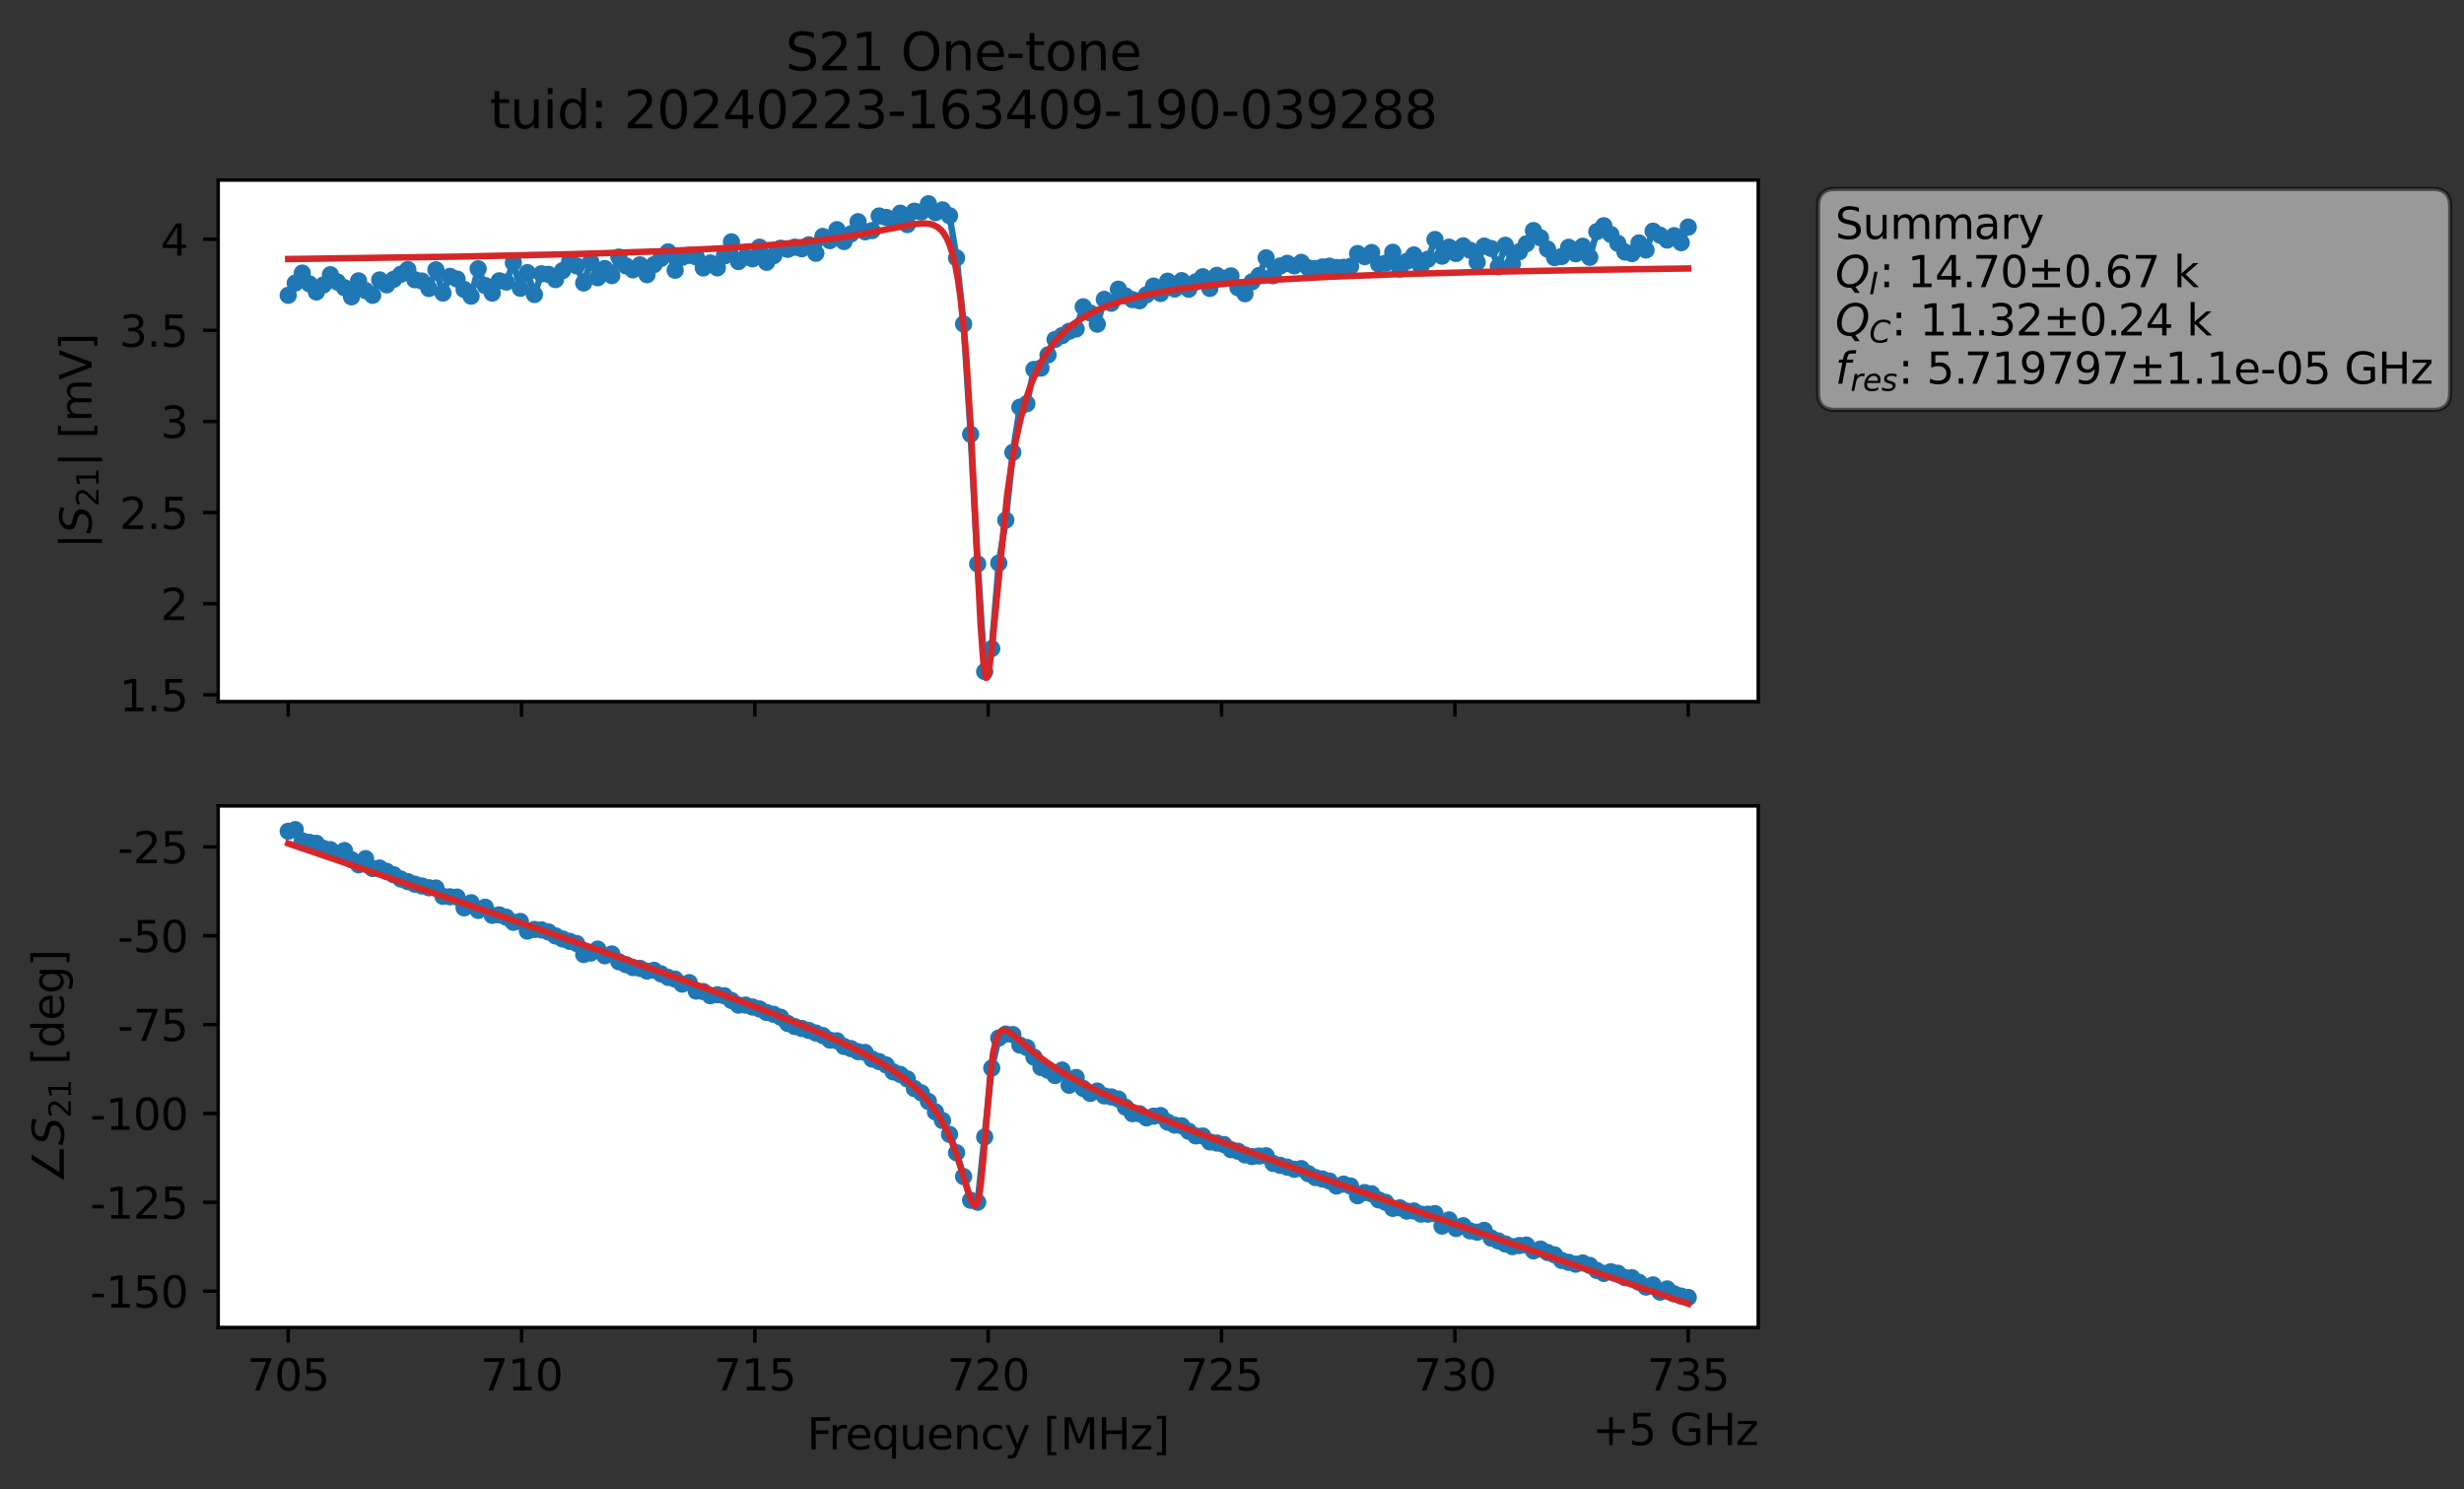 <?xml version="1.0" encoding="utf-8" standalone="no"?>
<!DOCTYPE svg PUBLIC "-//W3C//DTD SVG 1.1//EN"
  "http://www.w3.org/Graphics/SVG/1.1/DTD/svg11.dtd">
<svg xmlns:xlink="http://www.w3.org/1999/xlink" width="571.371pt" height="345.428pt" viewBox="0 0 571.371 345.428" xmlns="http://www.w3.org/2000/svg" version="1.1">
 <rect x="0" y="0" width="571.371" height="345.428" fill="#333333" stroke="none"/>
 <defs>
  <style type="text/css">*{stroke-linejoin: round; stroke-linecap: butt}</style>
 </defs>
 <g id="figure_1">
  <g id="patch_1">
   <path d="M 0 345.428 
L 571.371 345.428 
L 571.371 -0 
L 0 -0 
L 0 345.428 
z
" style="fill: none; opacity: 0"/>
  </g>
  <g id="axes_1">
   <g id="patch_2">
    <path d="M 50.595 162.72 
L 407.715 162.72 
L 407.715 41.76 
L 50.595 41.76 
z
" style="fill: #ffffff"/>
   </g>
   <g id="matplotlib.axis_1">
    <g id="xtick_1">
     <g id="line2d_1">
      <defs>
       <path id="m9815ac1c54" d="M 0 0 
L 0 3.5 
" style="stroke: #000000; stroke-width: 0.8"/>
      </defs>
      <g>
       <use xlink:href="#m9815ac1c54" x="66.828" y="162.72" style="stroke: #000000; stroke-width: 0.8"/>
      </g>
     </g>
    </g>
    <g id="xtick_2">
     <g id="line2d_2">
      <g>
       <use xlink:href="#m9815ac1c54" x="120.937" y="162.72" style="stroke: #000000; stroke-width: 0.8"/>
      </g>
     </g>
    </g>
    <g id="xtick_3">
     <g id="line2d_3">
      <g>
       <use xlink:href="#m9815ac1c54" x="175.046" y="162.72" style="stroke: #000000; stroke-width: 0.8"/>
      </g>
     </g>
    </g>
    <g id="xtick_4">
     <g id="line2d_4">
      <g>
       <use xlink:href="#m9815ac1c54" x="229.155" y="162.72" style="stroke: #000000; stroke-width: 0.8"/>
      </g>
     </g>
    </g>
    <g id="xtick_5">
     <g id="line2d_5">
      <g>
       <use xlink:href="#m9815ac1c54" x="283.264" y="162.72" style="stroke: #000000; stroke-width: 0.8"/>
      </g>
     </g>
    </g>
    <g id="xtick_6">
     <g id="line2d_6">
      <g>
       <use xlink:href="#m9815ac1c54" x="337.373" y="162.72" style="stroke: #000000; stroke-width: 0.8"/>
      </g>
     </g>
    </g>
    <g id="xtick_7">
     <g id="line2d_7">
      <g>
       <use xlink:href="#m9815ac1c54" x="391.483" y="162.72" style="stroke: #000000; stroke-width: 0.8"/>
      </g>
     </g>
    </g>
   </g>
   <g id="matplotlib.axis_2">
    <g id="ytick_1">
     <g id="line2d_8">
      <defs>
       <path id="m6c78254373" d="M 0 0 
L -3.5 0 
" style="stroke: #000000; stroke-width: 0.8"/>
      </defs>
      <g>
       <use xlink:href="#m6c78254373" x="50.595" y="161.145" style="stroke: #000000; stroke-width: 0.8"/>
      </g>
     </g>
     <g id="text_1">
      <!-- 1.5 -->
      <g transform="translate(27.692 164.944) scale(0.1 -0.1)">
       <defs>
        <path id="DejaVuSans-31" d="M 794 531 
L 1825 531 
L 1825 4091 
L 703 3866 
L 703 4441 
L 1819 4666 
L 2450 4666 
L 2450 531 
L 3481 531 
L 3481 0 
L 794 0 
L 794 531 
z
" transform="scale(0.016)"/>
        <path id="DejaVuSans-2e" d="M 684 794 
L 1344 794 
L 1344 0 
L 684 0 
L 684 794 
z
" transform="scale(0.016)"/>
        <path id="DejaVuSans-35" d="M 691 4666 
L 3169 4666 
L 3169 4134 
L 1269 4134 
L 1269 2991 
Q 1406 3038 1543 3061 
Q 1681 3084 1819 3084 
Q 2600 3084 3056 2656 
Q 3513 2228 3513 1497 
Q 3513 744 3044 326 
Q 2575 -91 1722 -91 
Q 1428 -91 1123 -41 
Q 819 9 494 109 
L 494 744 
Q 775 591 1075 516 
Q 1375 441 1709 441 
Q 2250 441 2565 725 
Q 2881 1009 2881 1497 
Q 2881 1984 2565 2268 
Q 2250 2553 1709 2553 
Q 1456 2553 1204 2497 
Q 953 2441 691 2322 
L 691 4666 
z
" transform="scale(0.016)"/>
       </defs>
       <use xlink:href="#DejaVuSans-31"/>
       <use xlink:href="#DejaVuSans-2e" x="63.623"/>
       <use xlink:href="#DejaVuSans-35" x="95.41"/>
      </g>
     </g>
    </g>
    <g id="ytick_2">
     <g id="line2d_9">
      <g>
       <use xlink:href="#m6c78254373" x="50.595" y="140.014" style="stroke: #000000; stroke-width: 0.8"/>
      </g>
     </g>
     <g id="text_2">
      <!-- 2 -->
      <g transform="translate(37.233 143.813) scale(0.1 -0.1)">
       <defs>
        <path id="DejaVuSans-32" d="M 1228 531 
L 3431 531 
L 3431 0 
L 469 0 
L 469 531 
Q 828 903 1448 1529 
Q 2069 2156 2228 2338 
Q 2531 2678 2651 2914 
Q 2772 3150 2772 3378 
Q 2772 3750 2511 3984 
Q 2250 4219 1831 4219 
Q 1534 4219 1204 4116 
Q 875 4013 500 3803 
L 500 4441 
Q 881 4594 1212 4672 
Q 1544 4750 1819 4750 
Q 2544 4750 2975 4387 
Q 3406 4025 3406 3419 
Q 3406 3131 3298 2873 
Q 3191 2616 2906 2266 
Q 2828 2175 2409 1742 
Q 1991 1309 1228 531 
z
" transform="scale(0.016)"/>
       </defs>
       <use xlink:href="#DejaVuSans-32"/>
      </g>
     </g>
    </g>
    <g id="ytick_3">
     <g id="line2d_10">
      <g>
       <use xlink:href="#m6c78254373" x="50.595" y="118.883" style="stroke: #000000; stroke-width: 0.8"/>
      </g>
     </g>
     <g id="text_3">
      <!-- 2.5 -->
      <g transform="translate(27.692 122.682) scale(0.1 -0.1)">
       <use xlink:href="#DejaVuSans-32"/>
       <use xlink:href="#DejaVuSans-2e" x="63.623"/>
       <use xlink:href="#DejaVuSans-35" x="95.41"/>
      </g>
     </g>
    </g>
    <g id="ytick_4">
     <g id="line2d_11">
      <g>
       <use xlink:href="#m6c78254373" x="50.595" y="97.752" style="stroke: #000000; stroke-width: 0.8"/>
      </g>
     </g>
     <g id="text_4">
      <!-- 3 -->
      <g transform="translate(37.233 101.552) scale(0.1 -0.1)">
       <defs>
        <path id="DejaVuSans-33" d="M 2597 2516 
Q 3050 2419 3304 2112 
Q 3559 1806 3559 1356 
Q 3559 666 3084 287 
Q 2609 -91 1734 -91 
Q 1441 -91 1130 -33 
Q 819 25 488 141 
L 488 750 
Q 750 597 1062 519 
Q 1375 441 1716 441 
Q 2309 441 2620 675 
Q 2931 909 2931 1356 
Q 2931 1769 2642 2001 
Q 2353 2234 1838 2234 
L 1294 2234 
L 1294 2753 
L 1863 2753 
Q 2328 2753 2575 2939 
Q 2822 3125 2822 3475 
Q 2822 3834 2567 4026 
Q 2313 4219 1838 4219 
Q 1578 4219 1281 4162 
Q 984 4106 628 3988 
L 628 4550 
Q 988 4650 1302 4700 
Q 1616 4750 1894 4750 
Q 2613 4750 3031 4423 
Q 3450 4097 3450 3541 
Q 3450 3153 3228 2886 
Q 3006 2619 2597 2516 
z
" transform="scale(0.016)"/>
       </defs>
       <use xlink:href="#DejaVuSans-33"/>
      </g>
     </g>
    </g>
    <g id="ytick_5">
     <g id="line2d_12">
      <g>
       <use xlink:href="#m6c78254373" x="50.595" y="76.622" style="stroke: #000000; stroke-width: 0.8"/>
      </g>
     </g>
     <g id="text_5">
      <!-- 3.5 -->
      <g transform="translate(27.692 80.421) scale(0.1 -0.1)">
       <use xlink:href="#DejaVuSans-33"/>
       <use xlink:href="#DejaVuSans-2e" x="63.623"/>
       <use xlink:href="#DejaVuSans-35" x="95.41"/>
      </g>
     </g>
    </g>
    <g id="ytick_6">
     <g id="line2d_13">
      <g>
       <use xlink:href="#m6c78254373" x="50.595" y="55.491" style="stroke: #000000; stroke-width: 0.8"/>
      </g>
     </g>
     <g id="text_6">
      <!-- 4 -->
      <g transform="translate(37.233 59.29) scale(0.1 -0.1)">
       <defs>
        <path id="DejaVuSans-34" d="M 2419 4116 
L 825 1625 
L 2419 1625 
L 2419 4116 
z
M 2253 4666 
L 3047 4666 
L 3047 1625 
L 3713 1625 
L 3713 1100 
L 3047 1100 
L 3047 0 
L 2419 0 
L 2419 1100 
L 313 1100 
L 313 1709 
L 2253 4666 
z
" transform="scale(0.016)"/>
       </defs>
       <use xlink:href="#DejaVuSans-34"/>
      </g>
     </g>
    </g>
    <g id="text_7">
     <!-- $|S_{21}|$ [mV] -->
     <g transform="translate(21.292 127.19) rotate(-90) scale(0.1 -0.1)">
      <defs>
       <path id="DejaVuSans-7c" d="M 1344 4891 
L 1344 -1509 
L 813 -1509 
L 813 4891 
L 1344 4891 
z
" transform="scale(0.016)"/>
       <path id="DejaVuSans-Oblique-53" d="M 3859 4513 
L 3738 3897 
Q 3422 4066 3111 4152 
Q 2800 4238 2509 4238 
Q 1944 4238 1609 3991 
Q 1275 3744 1275 3334 
Q 1275 3109 1398 2989 
Q 1522 2869 2034 2731 
L 2413 2638 
Q 3053 2472 3303 2217 
Q 3553 1963 3553 1503 
Q 3553 797 2998 353 
Q 2444 -91 1538 -91 
Q 1166 -91 791 -17 
Q 416 56 38 206 
L 166 856 
Q 513 641 861 531 
Q 1209 422 1556 422 
Q 2147 422 2503 684 
Q 2859 947 2859 1369 
Q 2859 1650 2717 1795 
Q 2575 1941 2106 2059 
L 1728 2156 
Q 1081 2325 845 2545 
Q 609 2766 609 3163 
Q 609 3859 1145 4304 
Q 1681 4750 2541 4750 
Q 2875 4750 3203 4690 
Q 3531 4631 3859 4513 
z
" transform="scale(0.016)"/>
       <path id="DejaVuSans-20" transform="scale(0.016)"/>
       <path id="DejaVuSans-5b" d="M 550 4863 
L 1875 4863 
L 1875 4416 
L 1125 4416 
L 1125 -397 
L 1875 -397 
L 1875 -844 
L 550 -844 
L 550 4863 
z
" transform="scale(0.016)"/>
       <path id="DejaVuSans-6d" d="M 3328 2828 
Q 3544 3216 3844 3400 
Q 4144 3584 4550 3584 
Q 5097 3584 5394 3201 
Q 5691 2819 5691 2113 
L 5691 0 
L 5113 0 
L 5113 2094 
Q 5113 2597 4934 2840 
Q 4756 3084 4391 3084 
Q 3944 3084 3684 2787 
Q 3425 2491 3425 1978 
L 3425 0 
L 2847 0 
L 2847 2094 
Q 2847 2600 2669 2842 
Q 2491 3084 2119 3084 
Q 1678 3084 1418 2786 
Q 1159 2488 1159 1978 
L 1159 0 
L 581 0 
L 581 3500 
L 1159 3500 
L 1159 2956 
Q 1356 3278 1631 3431 
Q 1906 3584 2284 3584 
Q 2666 3584 2933 3390 
Q 3200 3197 3328 2828 
z
" transform="scale(0.016)"/>
       <path id="DejaVuSans-56" d="M 1831 0 
L 50 4666 
L 709 4666 
L 2188 738 
L 3669 4666 
L 4325 4666 
L 2547 0 
L 1831 0 
z
" transform="scale(0.016)"/>
       <path id="DejaVuSans-5d" d="M 1947 4863 
L 1947 -844 
L 622 -844 
L 622 -397 
L 1369 -397 
L 1369 4416 
L 622 4416 
L 622 4863 
L 1947 4863 
z
" transform="scale(0.016)"/>
      </defs>
      <use xlink:href="#DejaVuSans-7c" transform="translate(0 0.578)"/>
      <use xlink:href="#DejaVuSans-Oblique-53" transform="translate(33.691 0.578)"/>
      <use xlink:href="#DejaVuSans-32" transform="translate(97.168 -15.828) scale(0.7)"/>
      <use xlink:href="#DejaVuSans-31" transform="translate(141.704 -15.828) scale(0.7)"/>
      <use xlink:href="#DejaVuSans-7c" transform="translate(188.975 0.578)"/>
      <use xlink:href="#DejaVuSans-20" transform="translate(222.666 0.578)"/>
      <use xlink:href="#DejaVuSans-5b" transform="translate(254.453 0.578)"/>
      <use xlink:href="#DejaVuSans-6d" transform="translate(293.467 0.578)"/>
      <use xlink:href="#DejaVuSans-56" transform="translate(390.879 0.578)"/>
      <use xlink:href="#DejaVuSans-5d" transform="translate(459.287 0.578)"/>
     </g>
    </g>
   </g>
   <g id="line2d_14">
    <path d="M 66.828 68.489 
L 68.459 65.655 
L 70.091 63.338 
L 71.722 65.827 
L 73.354 67.72 
L 74.985 66.095 
L 76.617 63.713 
L 78.248 65.409 
L 79.879 66.737 
L 81.511 68.838 
L 83.142 65.132 
L 84.774 67.397 
L 86.405 68.498 
L 88.037 64.921 
L 89.668 66.06 
L 92.931 63.605 
L 94.562 62.507 
L 96.194 64.874 
L 97.825 65.174 
L 99.457 66.912 
L 101.088 62.575 
L 102.719 67.968 
L 104.351 64.094 
L 105.982 64.71 
L 107.614 67.114 
L 109.245 68.691 
L 110.877 62.337 
L 112.508 66.227 
L 114.14 67.978 
L 115.771 65.126 
L 117.402 65.415 
L 119.034 60.93 
L 120.665 66.864 
L 122.297 63.238 
L 123.928 68.302 
L 125.56 63.489 
L 127.191 63.629 
L 128.822 64.846 
L 132.085 60.676 
L 133.717 61.661 
L 135.348 65.629 
L 136.98 60.692 
L 138.611 64.416 
L 140.242 62.266 
L 141.874 63.918 
L 143.505 59.615 
L 145.137 61.654 
L 146.768 62.575 
L 148.4 61.42 
L 150.031 63.702 
L 151.662 61.366 
L 154.925 58.415 
L 156.557 62.684 
L 158.188 59.676 
L 159.82 59.212 
L 161.451 59.586 
L 163.082 62.142 
L 164.714 60.984 
L 166.345 62.121 
L 167.977 59.373 
L 169.608 56.09 
L 171.24 60.661 
L 172.871 59.619 
L 174.502 60.027 
L 176.134 57.328 
L 177.765 60.836 
L 179.397 59.312 
L 181.028 57.569 
L 182.66 57.839 
L 184.291 57.323 
L 185.922 57.691 
L 187.554 56.782 
L 189.185 58.735 
L 190.817 54.829 
L 192.448 55.809 
L 194.08 53.269 
L 195.711 56.017 
L 197.342 54.247 
L 198.974 51.414 
L 200.605 53.756 
L 202.237 53.484 
L 203.868 50.091 
L 205.5 50.415 
L 207.131 51.141 
L 208.762 49.446 
L 210.394 52.087 
L 212.025 48.974 
L 213.657 49.151 
L 215.288 47.258 
L 216.92 49.32 
L 218.551 48.678 
L 220.182 50.033 
L 221.814 59.822 
L 223.445 75.146 
L 225.077 100.712 
L 226.708 130.794 
L 228.34 155.759 
L 229.971 150.432 
L 231.602 130.592 
L 233.234 120.635 
L 234.865 104.915 
L 236.497 94.443 
L 238.128 93.623 
L 239.76 85.677 
L 241.391 85.368 
L 243.022 82.307 
L 244.654 78.734 
L 247.917 76.836 
L 249.548 76.292 
L 251.18 71.151 
L 252.811 72.59 
L 254.442 75.185 
L 256.074 69.43 
L 257.705 70.319 
L 259.337 67.076 
L 260.968 68.61 
L 262.6 69.494 
L 264.231 69.756 
L 265.862 68.362 
L 267.494 66.354 
L 269.125 68.068 
L 270.757 65.212 
L 272.388 67.035 
L 274.02 65.091 
L 275.651 67.086 
L 277.282 65.383 
L 278.914 64.178 
L 280.545 66.887 
L 282.177 63.863 
L 283.808 64.548 
L 285.44 63.98 
L 287.071 66.727 
L 288.703 68.125 
L 290.334 65.359 
L 291.965 63.913 
L 293.597 59.798 
L 295.228 63.949 
L 296.86 61.683 
L 298.491 61.07 
L 300.123 61.661 
L 301.754 60.854 
L 303.385 62.142 
L 305.017 62.264 
L 306.648 61.914 
L 308.28 61.735 
L 309.911 62.042 
L 311.543 61.991 
L 313.174 61.779 
L 314.805 58.808 
L 316.437 59.515 
L 318.068 58.567 
L 319.7 61.258 
L 321.331 61.033 
L 322.963 58.513 
L 324.594 62.395 
L 326.225 60.608 
L 327.857 59.134 
L 329.488 61.795 
L 331.12 60.121 
L 332.751 55.55 
L 334.383 59.407 
L 336.014 57.326 
L 337.645 58.786 
L 339.277 57.011 
L 340.908 58.039 
L 342.54 60.801 
L 344.171 57.071 
L 345.803 57.632 
L 347.434 61.878 
L 349.065 56.888 
L 350.697 61.248 
L 352.328 58.377 
L 353.96 56.533 
L 355.591 53.484 
L 357.223 55.156 
L 358.854 57.771 
L 360.485 59.752 
L 362.117 59.492 
L 363.748 57.353 
L 365.38 58.858 
L 367.011 57.113 
L 368.643 59.676 
L 370.274 53.726 
L 371.905 52.348 
L 376.8 58.443 
L 378.431 58.807 
L 380.063 56.341 
L 381.694 57.982 
L 383.325 53.612 
L 384.957 54.553 
L 386.588 55.675 
L 388.22 54.65 
L 389.851 56.286 
L 391.483 52.668 
L 391.483 52.668 
" clip-path="url(#p4862b5eeec)" style="fill: none; stroke: #1f77b4; stroke-width: 1.5; stroke-linecap: square"/>
    <defs>
     <path id="m4675e7daaf" d="M 0 1.5 
C 0.398 1.5 0.779 1.342 1.061 1.061 
C 1.342 0.779 1.5 0.398 1.5 0 
C 1.5 -0.398 1.342 -0.779 1.061 -1.061 
C 0.779 -1.342 0.398 -1.5 0 -1.5 
C -0.398 -1.5 -0.779 -1.342 -1.061 -1.061 
C -1.342 -0.779 -1.5 -0.398 -1.5 0 
C -1.5 0.398 -1.342 0.779 -1.061 1.061 
C -0.779 1.342 -0.398 1.5 0 1.5 
z
" style="stroke: #1f77b4"/>
    </defs>
    <g clip-path="url(#p4862b5eeec)">
     <use xlink:href="#m4675e7daaf" x="66.828" y="68.489" style="fill: #1f77b4; stroke: #1f77b4"/>
     <use xlink:href="#m4675e7daaf" x="68.459" y="65.655" style="fill: #1f77b4; stroke: #1f77b4"/>
     <use xlink:href="#m4675e7daaf" x="70.091" y="63.338" style="fill: #1f77b4; stroke: #1f77b4"/>
     <use xlink:href="#m4675e7daaf" x="71.722" y="65.827" style="fill: #1f77b4; stroke: #1f77b4"/>
     <use xlink:href="#m4675e7daaf" x="73.354" y="67.72" style="fill: #1f77b4; stroke: #1f77b4"/>
     <use xlink:href="#m4675e7daaf" x="74.985" y="66.095" style="fill: #1f77b4; stroke: #1f77b4"/>
     <use xlink:href="#m4675e7daaf" x="76.617" y="63.713" style="fill: #1f77b4; stroke: #1f77b4"/>
     <use xlink:href="#m4675e7daaf" x="78.248" y="65.409" style="fill: #1f77b4; stroke: #1f77b4"/>
     <use xlink:href="#m4675e7daaf" x="79.879" y="66.737" style="fill: #1f77b4; stroke: #1f77b4"/>
     <use xlink:href="#m4675e7daaf" x="81.511" y="68.838" style="fill: #1f77b4; stroke: #1f77b4"/>
     <use xlink:href="#m4675e7daaf" x="83.142" y="65.132" style="fill: #1f77b4; stroke: #1f77b4"/>
     <use xlink:href="#m4675e7daaf" x="84.774" y="67.397" style="fill: #1f77b4; stroke: #1f77b4"/>
     <use xlink:href="#m4675e7daaf" x="86.405" y="68.498" style="fill: #1f77b4; stroke: #1f77b4"/>
     <use xlink:href="#m4675e7daaf" x="88.037" y="64.921" style="fill: #1f77b4; stroke: #1f77b4"/>
     <use xlink:href="#m4675e7daaf" x="89.668" y="66.06" style="fill: #1f77b4; stroke: #1f77b4"/>
     <use xlink:href="#m4675e7daaf" x="91.299" y="64.778" style="fill: #1f77b4; stroke: #1f77b4"/>
     <use xlink:href="#m4675e7daaf" x="92.931" y="63.605" style="fill: #1f77b4; stroke: #1f77b4"/>
     <use xlink:href="#m4675e7daaf" x="94.562" y="62.507" style="fill: #1f77b4; stroke: #1f77b4"/>
     <use xlink:href="#m4675e7daaf" x="96.194" y="64.874" style="fill: #1f77b4; stroke: #1f77b4"/>
     <use xlink:href="#m4675e7daaf" x="97.825" y="65.174" style="fill: #1f77b4; stroke: #1f77b4"/>
     <use xlink:href="#m4675e7daaf" x="99.457" y="66.912" style="fill: #1f77b4; stroke: #1f77b4"/>
     <use xlink:href="#m4675e7daaf" x="101.088" y="62.575" style="fill: #1f77b4; stroke: #1f77b4"/>
     <use xlink:href="#m4675e7daaf" x="102.719" y="67.968" style="fill: #1f77b4; stroke: #1f77b4"/>
     <use xlink:href="#m4675e7daaf" x="104.351" y="64.094" style="fill: #1f77b4; stroke: #1f77b4"/>
     <use xlink:href="#m4675e7daaf" x="105.982" y="64.71" style="fill: #1f77b4; stroke: #1f77b4"/>
     <use xlink:href="#m4675e7daaf" x="107.614" y="67.114" style="fill: #1f77b4; stroke: #1f77b4"/>
     <use xlink:href="#m4675e7daaf" x="109.245" y="68.691" style="fill: #1f77b4; stroke: #1f77b4"/>
     <use xlink:href="#m4675e7daaf" x="110.877" y="62.337" style="fill: #1f77b4; stroke: #1f77b4"/>
     <use xlink:href="#m4675e7daaf" x="112.508" y="66.227" style="fill: #1f77b4; stroke: #1f77b4"/>
     <use xlink:href="#m4675e7daaf" x="114.14" y="67.978" style="fill: #1f77b4; stroke: #1f77b4"/>
     <use xlink:href="#m4675e7daaf" x="115.771" y="65.126" style="fill: #1f77b4; stroke: #1f77b4"/>
     <use xlink:href="#m4675e7daaf" x="117.402" y="65.415" style="fill: #1f77b4; stroke: #1f77b4"/>
     <use xlink:href="#m4675e7daaf" x="119.034" y="60.93" style="fill: #1f77b4; stroke: #1f77b4"/>
     <use xlink:href="#m4675e7daaf" x="120.665" y="66.864" style="fill: #1f77b4; stroke: #1f77b4"/>
     <use xlink:href="#m4675e7daaf" x="122.297" y="63.238" style="fill: #1f77b4; stroke: #1f77b4"/>
     <use xlink:href="#m4675e7daaf" x="123.928" y="68.302" style="fill: #1f77b4; stroke: #1f77b4"/>
     <use xlink:href="#m4675e7daaf" x="125.56" y="63.489" style="fill: #1f77b4; stroke: #1f77b4"/>
     <use xlink:href="#m4675e7daaf" x="127.191" y="63.629" style="fill: #1f77b4; stroke: #1f77b4"/>
     <use xlink:href="#m4675e7daaf" x="128.822" y="64.846" style="fill: #1f77b4; stroke: #1f77b4"/>
     <use xlink:href="#m4675e7daaf" x="130.454" y="62.772" style="fill: #1f77b4; stroke: #1f77b4"/>
     <use xlink:href="#m4675e7daaf" x="132.085" y="60.676" style="fill: #1f77b4; stroke: #1f77b4"/>
     <use xlink:href="#m4675e7daaf" x="133.717" y="61.661" style="fill: #1f77b4; stroke: #1f77b4"/>
     <use xlink:href="#m4675e7daaf" x="135.348" y="65.629" style="fill: #1f77b4; stroke: #1f77b4"/>
     <use xlink:href="#m4675e7daaf" x="136.98" y="60.692" style="fill: #1f77b4; stroke: #1f77b4"/>
     <use xlink:href="#m4675e7daaf" x="138.611" y="64.416" style="fill: #1f77b4; stroke: #1f77b4"/>
     <use xlink:href="#m4675e7daaf" x="140.242" y="62.266" style="fill: #1f77b4; stroke: #1f77b4"/>
     <use xlink:href="#m4675e7daaf" x="141.874" y="63.918" style="fill: #1f77b4; stroke: #1f77b4"/>
     <use xlink:href="#m4675e7daaf" x="143.505" y="59.615" style="fill: #1f77b4; stroke: #1f77b4"/>
     <use xlink:href="#m4675e7daaf" x="145.137" y="61.654" style="fill: #1f77b4; stroke: #1f77b4"/>
     <use xlink:href="#m4675e7daaf" x="146.768" y="62.575" style="fill: #1f77b4; stroke: #1f77b4"/>
     <use xlink:href="#m4675e7daaf" x="148.4" y="61.42" style="fill: #1f77b4; stroke: #1f77b4"/>
     <use xlink:href="#m4675e7daaf" x="150.031" y="63.702" style="fill: #1f77b4; stroke: #1f77b4"/>
     <use xlink:href="#m4675e7daaf" x="151.662" y="61.366" style="fill: #1f77b4; stroke: #1f77b4"/>
     <use xlink:href="#m4675e7daaf" x="153.294" y="59.929" style="fill: #1f77b4; stroke: #1f77b4"/>
     <use xlink:href="#m4675e7daaf" x="154.925" y="58.415" style="fill: #1f77b4; stroke: #1f77b4"/>
     <use xlink:href="#m4675e7daaf" x="156.557" y="62.684" style="fill: #1f77b4; stroke: #1f77b4"/>
     <use xlink:href="#m4675e7daaf" x="158.188" y="59.676" style="fill: #1f77b4; stroke: #1f77b4"/>
     <use xlink:href="#m4675e7daaf" x="159.82" y="59.212" style="fill: #1f77b4; stroke: #1f77b4"/>
     <use xlink:href="#m4675e7daaf" x="161.451" y="59.586" style="fill: #1f77b4; stroke: #1f77b4"/>
     <use xlink:href="#m4675e7daaf" x="163.082" y="62.142" style="fill: #1f77b4; stroke: #1f77b4"/>
     <use xlink:href="#m4675e7daaf" x="164.714" y="60.984" style="fill: #1f77b4; stroke: #1f77b4"/>
     <use xlink:href="#m4675e7daaf" x="166.345" y="62.121" style="fill: #1f77b4; stroke: #1f77b4"/>
     <use xlink:href="#m4675e7daaf" x="167.977" y="59.373" style="fill: #1f77b4; stroke: #1f77b4"/>
     <use xlink:href="#m4675e7daaf" x="169.608" y="56.09" style="fill: #1f77b4; stroke: #1f77b4"/>
     <use xlink:href="#m4675e7daaf" x="171.24" y="60.661" style="fill: #1f77b4; stroke: #1f77b4"/>
     <use xlink:href="#m4675e7daaf" x="172.871" y="59.619" style="fill: #1f77b4; stroke: #1f77b4"/>
     <use xlink:href="#m4675e7daaf" x="174.502" y="60.027" style="fill: #1f77b4; stroke: #1f77b4"/>
     <use xlink:href="#m4675e7daaf" x="176.134" y="57.328" style="fill: #1f77b4; stroke: #1f77b4"/>
     <use xlink:href="#m4675e7daaf" x="177.765" y="60.836" style="fill: #1f77b4; stroke: #1f77b4"/>
     <use xlink:href="#m4675e7daaf" x="179.397" y="59.312" style="fill: #1f77b4; stroke: #1f77b4"/>
     <use xlink:href="#m4675e7daaf" x="181.028" y="57.569" style="fill: #1f77b4; stroke: #1f77b4"/>
     <use xlink:href="#m4675e7daaf" x="182.66" y="57.839" style="fill: #1f77b4; stroke: #1f77b4"/>
     <use xlink:href="#m4675e7daaf" x="184.291" y="57.323" style="fill: #1f77b4; stroke: #1f77b4"/>
     <use xlink:href="#m4675e7daaf" x="185.922" y="57.691" style="fill: #1f77b4; stroke: #1f77b4"/>
     <use xlink:href="#m4675e7daaf" x="187.554" y="56.782" style="fill: #1f77b4; stroke: #1f77b4"/>
     <use xlink:href="#m4675e7daaf" x="189.185" y="58.735" style="fill: #1f77b4; stroke: #1f77b4"/>
     <use xlink:href="#m4675e7daaf" x="190.817" y="54.829" style="fill: #1f77b4; stroke: #1f77b4"/>
     <use xlink:href="#m4675e7daaf" x="192.448" y="55.809" style="fill: #1f77b4; stroke: #1f77b4"/>
     <use xlink:href="#m4675e7daaf" x="194.08" y="53.269" style="fill: #1f77b4; stroke: #1f77b4"/>
     <use xlink:href="#m4675e7daaf" x="195.711" y="56.017" style="fill: #1f77b4; stroke: #1f77b4"/>
     <use xlink:href="#m4675e7daaf" x="197.342" y="54.247" style="fill: #1f77b4; stroke: #1f77b4"/>
     <use xlink:href="#m4675e7daaf" x="198.974" y="51.414" style="fill: #1f77b4; stroke: #1f77b4"/>
     <use xlink:href="#m4675e7daaf" x="200.605" y="53.756" style="fill: #1f77b4; stroke: #1f77b4"/>
     <use xlink:href="#m4675e7daaf" x="202.237" y="53.484" style="fill: #1f77b4; stroke: #1f77b4"/>
     <use xlink:href="#m4675e7daaf" x="203.868" y="50.091" style="fill: #1f77b4; stroke: #1f77b4"/>
     <use xlink:href="#m4675e7daaf" x="205.5" y="50.415" style="fill: #1f77b4; stroke: #1f77b4"/>
     <use xlink:href="#m4675e7daaf" x="207.131" y="51.141" style="fill: #1f77b4; stroke: #1f77b4"/>
     <use xlink:href="#m4675e7daaf" x="208.762" y="49.446" style="fill: #1f77b4; stroke: #1f77b4"/>
     <use xlink:href="#m4675e7daaf" x="210.394" y="52.087" style="fill: #1f77b4; stroke: #1f77b4"/>
     <use xlink:href="#m4675e7daaf" x="212.025" y="48.974" style="fill: #1f77b4; stroke: #1f77b4"/>
     <use xlink:href="#m4675e7daaf" x="213.657" y="49.151" style="fill: #1f77b4; stroke: #1f77b4"/>
     <use xlink:href="#m4675e7daaf" x="215.288" y="47.258" style="fill: #1f77b4; stroke: #1f77b4"/>
     <use xlink:href="#m4675e7daaf" x="216.92" y="49.32" style="fill: #1f77b4; stroke: #1f77b4"/>
     <use xlink:href="#m4675e7daaf" x="218.551" y="48.678" style="fill: #1f77b4; stroke: #1f77b4"/>
     <use xlink:href="#m4675e7daaf" x="220.182" y="50.033" style="fill: #1f77b4; stroke: #1f77b4"/>
     <use xlink:href="#m4675e7daaf" x="221.814" y="59.822" style="fill: #1f77b4; stroke: #1f77b4"/>
     <use xlink:href="#m4675e7daaf" x="223.445" y="75.146" style="fill: #1f77b4; stroke: #1f77b4"/>
     <use xlink:href="#m4675e7daaf" x="225.077" y="100.712" style="fill: #1f77b4; stroke: #1f77b4"/>
     <use xlink:href="#m4675e7daaf" x="226.708" y="130.794" style="fill: #1f77b4; stroke: #1f77b4"/>
     <use xlink:href="#m4675e7daaf" x="228.34" y="155.759" style="fill: #1f77b4; stroke: #1f77b4"/>
     <use xlink:href="#m4675e7daaf" x="229.971" y="150.432" style="fill: #1f77b4; stroke: #1f77b4"/>
     <use xlink:href="#m4675e7daaf" x="231.602" y="130.592" style="fill: #1f77b4; stroke: #1f77b4"/>
     <use xlink:href="#m4675e7daaf" x="233.234" y="120.635" style="fill: #1f77b4; stroke: #1f77b4"/>
     <use xlink:href="#m4675e7daaf" x="234.865" y="104.915" style="fill: #1f77b4; stroke: #1f77b4"/>
     <use xlink:href="#m4675e7daaf" x="236.497" y="94.443" style="fill: #1f77b4; stroke: #1f77b4"/>
     <use xlink:href="#m4675e7daaf" x="238.128" y="93.623" style="fill: #1f77b4; stroke: #1f77b4"/>
     <use xlink:href="#m4675e7daaf" x="239.76" y="85.677" style="fill: #1f77b4; stroke: #1f77b4"/>
     <use xlink:href="#m4675e7daaf" x="241.391" y="85.368" style="fill: #1f77b4; stroke: #1f77b4"/>
     <use xlink:href="#m4675e7daaf" x="243.022" y="82.307" style="fill: #1f77b4; stroke: #1f77b4"/>
     <use xlink:href="#m4675e7daaf" x="244.654" y="78.734" style="fill: #1f77b4; stroke: #1f77b4"/>
     <use xlink:href="#m4675e7daaf" x="246.285" y="77.835" style="fill: #1f77b4; stroke: #1f77b4"/>
     <use xlink:href="#m4675e7daaf" x="247.917" y="76.836" style="fill: #1f77b4; stroke: #1f77b4"/>
     <use xlink:href="#m4675e7daaf" x="249.548" y="76.292" style="fill: #1f77b4; stroke: #1f77b4"/>
     <use xlink:href="#m4675e7daaf" x="251.18" y="71.151" style="fill: #1f77b4; stroke: #1f77b4"/>
     <use xlink:href="#m4675e7daaf" x="252.811" y="72.59" style="fill: #1f77b4; stroke: #1f77b4"/>
     <use xlink:href="#m4675e7daaf" x="254.442" y="75.185" style="fill: #1f77b4; stroke: #1f77b4"/>
     <use xlink:href="#m4675e7daaf" x="256.074" y="69.43" style="fill: #1f77b4; stroke: #1f77b4"/>
     <use xlink:href="#m4675e7daaf" x="257.705" y="70.319" style="fill: #1f77b4; stroke: #1f77b4"/>
     <use xlink:href="#m4675e7daaf" x="259.337" y="67.076" style="fill: #1f77b4; stroke: #1f77b4"/>
     <use xlink:href="#m4675e7daaf" x="260.968" y="68.61" style="fill: #1f77b4; stroke: #1f77b4"/>
     <use xlink:href="#m4675e7daaf" x="262.6" y="69.494" style="fill: #1f77b4; stroke: #1f77b4"/>
     <use xlink:href="#m4675e7daaf" x="264.231" y="69.756" style="fill: #1f77b4; stroke: #1f77b4"/>
     <use xlink:href="#m4675e7daaf" x="265.862" y="68.362" style="fill: #1f77b4; stroke: #1f77b4"/>
     <use xlink:href="#m4675e7daaf" x="267.494" y="66.354" style="fill: #1f77b4; stroke: #1f77b4"/>
     <use xlink:href="#m4675e7daaf" x="269.125" y="68.068" style="fill: #1f77b4; stroke: #1f77b4"/>
     <use xlink:href="#m4675e7daaf" x="270.757" y="65.212" style="fill: #1f77b4; stroke: #1f77b4"/>
     <use xlink:href="#m4675e7daaf" x="272.388" y="67.035" style="fill: #1f77b4; stroke: #1f77b4"/>
     <use xlink:href="#m4675e7daaf" x="274.02" y="65.091" style="fill: #1f77b4; stroke: #1f77b4"/>
     <use xlink:href="#m4675e7daaf" x="275.651" y="67.086" style="fill: #1f77b4; stroke: #1f77b4"/>
     <use xlink:href="#m4675e7daaf" x="277.282" y="65.383" style="fill: #1f77b4; stroke: #1f77b4"/>
     <use xlink:href="#m4675e7daaf" x="278.914" y="64.178" style="fill: #1f77b4; stroke: #1f77b4"/>
     <use xlink:href="#m4675e7daaf" x="280.545" y="66.887" style="fill: #1f77b4; stroke: #1f77b4"/>
     <use xlink:href="#m4675e7daaf" x="282.177" y="63.863" style="fill: #1f77b4; stroke: #1f77b4"/>
     <use xlink:href="#m4675e7daaf" x="283.808" y="64.548" style="fill: #1f77b4; stroke: #1f77b4"/>
     <use xlink:href="#m4675e7daaf" x="285.44" y="63.98" style="fill: #1f77b4; stroke: #1f77b4"/>
     <use xlink:href="#m4675e7daaf" x="287.071" y="66.727" style="fill: #1f77b4; stroke: #1f77b4"/>
     <use xlink:href="#m4675e7daaf" x="288.703" y="68.125" style="fill: #1f77b4; stroke: #1f77b4"/>
     <use xlink:href="#m4675e7daaf" x="290.334" y="65.359" style="fill: #1f77b4; stroke: #1f77b4"/>
     <use xlink:href="#m4675e7daaf" x="291.965" y="63.913" style="fill: #1f77b4; stroke: #1f77b4"/>
     <use xlink:href="#m4675e7daaf" x="293.597" y="59.798" style="fill: #1f77b4; stroke: #1f77b4"/>
     <use xlink:href="#m4675e7daaf" x="295.228" y="63.949" style="fill: #1f77b4; stroke: #1f77b4"/>
     <use xlink:href="#m4675e7daaf" x="296.86" y="61.683" style="fill: #1f77b4; stroke: #1f77b4"/>
     <use xlink:href="#m4675e7daaf" x="298.491" y="61.07" style="fill: #1f77b4; stroke: #1f77b4"/>
     <use xlink:href="#m4675e7daaf" x="300.123" y="61.661" style="fill: #1f77b4; stroke: #1f77b4"/>
     <use xlink:href="#m4675e7daaf" x="301.754" y="60.854" style="fill: #1f77b4; stroke: #1f77b4"/>
     <use xlink:href="#m4675e7daaf" x="303.385" y="62.142" style="fill: #1f77b4; stroke: #1f77b4"/>
     <use xlink:href="#m4675e7daaf" x="305.017" y="62.264" style="fill: #1f77b4; stroke: #1f77b4"/>
     <use xlink:href="#m4675e7daaf" x="306.648" y="61.914" style="fill: #1f77b4; stroke: #1f77b4"/>
     <use xlink:href="#m4675e7daaf" x="308.28" y="61.735" style="fill: #1f77b4; stroke: #1f77b4"/>
     <use xlink:href="#m4675e7daaf" x="309.911" y="62.042" style="fill: #1f77b4; stroke: #1f77b4"/>
     <use xlink:href="#m4675e7daaf" x="311.543" y="61.991" style="fill: #1f77b4; stroke: #1f77b4"/>
     <use xlink:href="#m4675e7daaf" x="313.174" y="61.779" style="fill: #1f77b4; stroke: #1f77b4"/>
     <use xlink:href="#m4675e7daaf" x="314.805" y="58.808" style="fill: #1f77b4; stroke: #1f77b4"/>
     <use xlink:href="#m4675e7daaf" x="316.437" y="59.515" style="fill: #1f77b4; stroke: #1f77b4"/>
     <use xlink:href="#m4675e7daaf" x="318.068" y="58.567" style="fill: #1f77b4; stroke: #1f77b4"/>
     <use xlink:href="#m4675e7daaf" x="319.7" y="61.258" style="fill: #1f77b4; stroke: #1f77b4"/>
     <use xlink:href="#m4675e7daaf" x="321.331" y="61.033" style="fill: #1f77b4; stroke: #1f77b4"/>
     <use xlink:href="#m4675e7daaf" x="322.963" y="58.513" style="fill: #1f77b4; stroke: #1f77b4"/>
     <use xlink:href="#m4675e7daaf" x="324.594" y="62.395" style="fill: #1f77b4; stroke: #1f77b4"/>
     <use xlink:href="#m4675e7daaf" x="326.225" y="60.608" style="fill: #1f77b4; stroke: #1f77b4"/>
     <use xlink:href="#m4675e7daaf" x="327.857" y="59.134" style="fill: #1f77b4; stroke: #1f77b4"/>
     <use xlink:href="#m4675e7daaf" x="329.488" y="61.795" style="fill: #1f77b4; stroke: #1f77b4"/>
     <use xlink:href="#m4675e7daaf" x="331.12" y="60.121" style="fill: #1f77b4; stroke: #1f77b4"/>
     <use xlink:href="#m4675e7daaf" x="332.751" y="55.55" style="fill: #1f77b4; stroke: #1f77b4"/>
     <use xlink:href="#m4675e7daaf" x="334.383" y="59.407" style="fill: #1f77b4; stroke: #1f77b4"/>
     <use xlink:href="#m4675e7daaf" x="336.014" y="57.326" style="fill: #1f77b4; stroke: #1f77b4"/>
     <use xlink:href="#m4675e7daaf" x="337.645" y="58.786" style="fill: #1f77b4; stroke: #1f77b4"/>
     <use xlink:href="#m4675e7daaf" x="339.277" y="57.011" style="fill: #1f77b4; stroke: #1f77b4"/>
     <use xlink:href="#m4675e7daaf" x="340.908" y="58.039" style="fill: #1f77b4; stroke: #1f77b4"/>
     <use xlink:href="#m4675e7daaf" x="342.54" y="60.801" style="fill: #1f77b4; stroke: #1f77b4"/>
     <use xlink:href="#m4675e7daaf" x="344.171" y="57.071" style="fill: #1f77b4; stroke: #1f77b4"/>
     <use xlink:href="#m4675e7daaf" x="345.803" y="57.632" style="fill: #1f77b4; stroke: #1f77b4"/>
     <use xlink:href="#m4675e7daaf" x="347.434" y="61.878" style="fill: #1f77b4; stroke: #1f77b4"/>
     <use xlink:href="#m4675e7daaf" x="349.065" y="56.888" style="fill: #1f77b4; stroke: #1f77b4"/>
     <use xlink:href="#m4675e7daaf" x="350.697" y="61.248" style="fill: #1f77b4; stroke: #1f77b4"/>
     <use xlink:href="#m4675e7daaf" x="352.328" y="58.377" style="fill: #1f77b4; stroke: #1f77b4"/>
     <use xlink:href="#m4675e7daaf" x="353.96" y="56.533" style="fill: #1f77b4; stroke: #1f77b4"/>
     <use xlink:href="#m4675e7daaf" x="355.591" y="53.484" style="fill: #1f77b4; stroke: #1f77b4"/>
     <use xlink:href="#m4675e7daaf" x="357.223" y="55.156" style="fill: #1f77b4; stroke: #1f77b4"/>
     <use xlink:href="#m4675e7daaf" x="358.854" y="57.771" style="fill: #1f77b4; stroke: #1f77b4"/>
     <use xlink:href="#m4675e7daaf" x="360.485" y="59.752" style="fill: #1f77b4; stroke: #1f77b4"/>
     <use xlink:href="#m4675e7daaf" x="362.117" y="59.492" style="fill: #1f77b4; stroke: #1f77b4"/>
     <use xlink:href="#m4675e7daaf" x="363.748" y="57.353" style="fill: #1f77b4; stroke: #1f77b4"/>
     <use xlink:href="#m4675e7daaf" x="365.38" y="58.858" style="fill: #1f77b4; stroke: #1f77b4"/>
     <use xlink:href="#m4675e7daaf" x="367.011" y="57.113" style="fill: #1f77b4; stroke: #1f77b4"/>
     <use xlink:href="#m4675e7daaf" x="368.643" y="59.676" style="fill: #1f77b4; stroke: #1f77b4"/>
     <use xlink:href="#m4675e7daaf" x="370.274" y="53.726" style="fill: #1f77b4; stroke: #1f77b4"/>
     <use xlink:href="#m4675e7daaf" x="371.905" y="52.348" style="fill: #1f77b4; stroke: #1f77b4"/>
     <use xlink:href="#m4675e7daaf" x="373.537" y="54.38" style="fill: #1f77b4; stroke: #1f77b4"/>
     <use xlink:href="#m4675e7daaf" x="375.168" y="56.446" style="fill: #1f77b4; stroke: #1f77b4"/>
     <use xlink:href="#m4675e7daaf" x="376.8" y="58.443" style="fill: #1f77b4; stroke: #1f77b4"/>
     <use xlink:href="#m4675e7daaf" x="378.431" y="58.807" style="fill: #1f77b4; stroke: #1f77b4"/>
     <use xlink:href="#m4675e7daaf" x="380.063" y="56.341" style="fill: #1f77b4; stroke: #1f77b4"/>
     <use xlink:href="#m4675e7daaf" x="381.694" y="57.982" style="fill: #1f77b4; stroke: #1f77b4"/>
     <use xlink:href="#m4675e7daaf" x="383.325" y="53.612" style="fill: #1f77b4; stroke: #1f77b4"/>
     <use xlink:href="#m4675e7daaf" x="384.957" y="54.553" style="fill: #1f77b4; stroke: #1f77b4"/>
     <use xlink:href="#m4675e7daaf" x="386.588" y="55.675" style="fill: #1f77b4; stroke: #1f77b4"/>
     <use xlink:href="#m4675e7daaf" x="388.22" y="54.65" style="fill: #1f77b4; stroke: #1f77b4"/>
     <use xlink:href="#m4675e7daaf" x="389.851" y="56.286" style="fill: #1f77b4; stroke: #1f77b4"/>
     <use xlink:href="#m4675e7daaf" x="391.483" y="52.668" style="fill: #1f77b4; stroke: #1f77b4"/>
    </g>
   </g>
   <g id="line2d_15">
    <path d="M 66.828 60.078 
L 106.801 59.506 
L 133.774 58.912 
L 152.948 58.281 
L 167.247 57.6 
L 178.296 56.86 
L 187.07 56.056 
L 194.22 55.183 
L 200.395 54.21 
L 206.569 53.01 
L 212.094 51.962 
L 214.044 51.805 
L 215.344 51.889 
L 216.319 52.124 
L 217.294 52.587 
L 218.268 53.392 
L 218.918 54.199 
L 219.568 55.302 
L 220.218 56.796 
L 220.868 58.803 
L 221.518 61.485 
L 222.168 65.046 
L 222.818 69.741 
L 223.468 75.859 
L 224.118 83.694 
L 225.093 99.09 
L 226.393 125.282 
L 227.368 144.531 
L 228.018 153.485 
L 228.343 156.058 
L 228.668 157.222 
L 228.993 157.04 
L 229.318 155.694 
L 229.968 150.516 
L 233.543 114.78 
L 234.517 108.02 
L 235.492 102.484 
L 236.467 97.931 
L 237.767 93.044 
L 239.067 89.177 
L 240.367 86.065 
L 241.667 83.522 
L 242.967 81.413 
L 244.592 79.243 
L 246.217 77.466 
L 247.842 75.988 
L 249.792 74.517 
L 252.066 73.115 
L 254.341 71.966 
L 256.941 70.886 
L 260.191 69.794 
L 263.766 68.833 
L 267.99 67.93 
L 273.19 67.06 
L 279.365 66.265 
L 286.839 65.533 
L 296.264 64.843 
L 308.288 64.199 
L 323.887 63.601 
L 344.361 63.051 
L 372.309 62.533 
L 391.483 62.268 
L 391.483 62.268 
" clip-path="url(#p4862b5eeec)" style="fill: none; stroke: #d62728; stroke-width: 1.5; stroke-linecap: square"/>
   </g>
   <g id="patch_3">
    <path d="M 50.595 162.72 
L 50.595 41.76 
" style="fill: none; stroke: #000000; stroke-width: 0.8; stroke-linejoin: miter; stroke-linecap: square"/>
   </g>
   <g id="patch_4">
    <path d="M 407.715 162.72 
L 407.715 41.76 
" style="fill: none; stroke: #000000; stroke-width: 0.8; stroke-linejoin: miter; stroke-linecap: square"/>
   </g>
   <g id="patch_5">
    <path d="M 50.595 162.72 
L 407.715 162.72 
" style="fill: none; stroke: #000000; stroke-width: 0.8; stroke-linejoin: miter; stroke-linecap: square"/>
   </g>
   <g id="patch_6">
    <path d="M 50.595 41.76 
L 407.715 41.76 
" style="fill: none; stroke: #000000; stroke-width: 0.8; stroke-linejoin: miter; stroke-linecap: square"/>
   </g>
   <g id="text_8">
    <g id="patch_7">
     <path d="M 425.571 95.08 
L 564.171 95.08 
Q 568.171 95.08 568.171 91.08 
L 568.171 47.808 
Q 568.171 43.808 564.171 43.808 
L 425.571 43.808 
Q 421.571 43.808 421.571 47.808 
L 421.571 91.08 
Q 421.571 95.08 425.571 95.08 
z
" style="fill: #ffffff; opacity: 0.5; stroke: #000000; stroke-linejoin: miter"/>
    </g>
    <!-- Summary -->
    <g transform="translate(425.571 55.406) scale(0.1 -0.1)">
     <defs>
      <path id="DejaVuSans-53" d="M 3425 4513 
L 3425 3897 
Q 3066 4069 2747 4153 
Q 2428 4238 2131 4238 
Q 1616 4238 1336 4038 
Q 1056 3838 1056 3469 
Q 1056 3159 1242 3001 
Q 1428 2844 1947 2747 
L 2328 2669 
Q 3034 2534 3370 2195 
Q 3706 1856 3706 1288 
Q 3706 609 3251 259 
Q 2797 -91 1919 -91 
Q 1588 -91 1214 -16 
Q 841 59 441 206 
L 441 856 
Q 825 641 1194 531 
Q 1563 422 1919 422 
Q 2459 422 2753 634 
Q 3047 847 3047 1241 
Q 3047 1584 2836 1778 
Q 2625 1972 2144 2069 
L 1759 2144 
Q 1053 2284 737 2584 
Q 422 2884 422 3419 
Q 422 4038 858 4394 
Q 1294 4750 2059 4750 
Q 2388 4750 2728 4690 
Q 3069 4631 3425 4513 
z
" transform="scale(0.016)"/>
      <path id="DejaVuSans-75" d="M 544 1381 
L 544 3500 
L 1119 3500 
L 1119 1403 
Q 1119 906 1312 657 
Q 1506 409 1894 409 
Q 2359 409 2629 706 
Q 2900 1003 2900 1516 
L 2900 3500 
L 3475 3500 
L 3475 0 
L 2900 0 
L 2900 538 
Q 2691 219 2414 64 
Q 2138 -91 1772 -91 
Q 1169 -91 856 284 
Q 544 659 544 1381 
z
M 1991 3584 
L 1991 3584 
z
" transform="scale(0.016)"/>
      <path id="DejaVuSans-61" d="M 2194 1759 
Q 1497 1759 1228 1600 
Q 959 1441 959 1056 
Q 959 750 1161 570 
Q 1363 391 1709 391 
Q 2188 391 2477 730 
Q 2766 1069 2766 1631 
L 2766 1759 
L 2194 1759 
z
M 3341 1997 
L 3341 0 
L 2766 0 
L 2766 531 
Q 2569 213 2275 61 
Q 1981 -91 1556 -91 
Q 1019 -91 701 211 
Q 384 513 384 1019 
Q 384 1609 779 1909 
Q 1175 2209 1959 2209 
L 2766 2209 
L 2766 2266 
Q 2766 2663 2505 2880 
Q 2244 3097 1772 3097 
Q 1472 3097 1187 3025 
Q 903 2953 641 2809 
L 641 3341 
Q 956 3463 1253 3523 
Q 1550 3584 1831 3584 
Q 2591 3584 2966 3190 
Q 3341 2797 3341 1997 
z
" transform="scale(0.016)"/>
      <path id="DejaVuSans-72" d="M 2631 2963 
Q 2534 3019 2420 3045 
Q 2306 3072 2169 3072 
Q 1681 3072 1420 2755 
Q 1159 2438 1159 1844 
L 1159 0 
L 581 0 
L 581 3500 
L 1159 3500 
L 1159 2956 
Q 1341 3275 1631 3429 
Q 1922 3584 2338 3584 
Q 2397 3584 2469 3576 
Q 2541 3569 2628 3553 
L 2631 2963 
z
" transform="scale(0.016)"/>
      <path id="DejaVuSans-79" d="M 2059 -325 
Q 1816 -950 1584 -1140 
Q 1353 -1331 966 -1331 
L 506 -1331 
L 506 -850 
L 844 -850 
Q 1081 -850 1212 -737 
Q 1344 -625 1503 -206 
L 1606 56 
L 191 3500 
L 800 3500 
L 1894 763 
L 2988 3500 
L 3597 3500 
L 2059 -325 
z
" transform="scale(0.016)"/>
     </defs>
     <use xlink:href="#DejaVuSans-53"/>
     <use xlink:href="#DejaVuSans-75" x="63.477"/>
     <use xlink:href="#DejaVuSans-6d" x="126.855"/>
     <use xlink:href="#DejaVuSans-6d" x="224.268"/>
     <use xlink:href="#DejaVuSans-61" x="321.68"/>
     <use xlink:href="#DejaVuSans-72" x="382.959"/>
     <use xlink:href="#DejaVuSans-79" x="424.072"/>
    </g>
    <!-- $Q_I$: 14.70$\pm$0.67 k -->
    <g transform="translate(425.571 66.604) scale(0.1 -0.1)">
     <defs>
      <path id="DejaVuSans-Oblique-51" d="M 2309 -84 
Q 2275 -88 2237 -89 
Q 2200 -91 2125 -91 
Q 1250 -91 756 411 
Q 263 913 263 1797 
Q 263 2319 452 2844 
Q 641 3369 978 3788 
Q 1369 4269 1858 4509 
Q 2347 4750 2938 4750 
Q 3794 4750 4287 4245 
Q 4781 3741 4781 2869 
Q 4781 1928 4265 1147 
Q 3750 366 2919 44 
L 3553 -825 
L 2847 -825 
L 2309 -84 
z
M 2919 4238 
Q 2400 4238 2003 3986 
Q 1606 3734 1313 3219 
Q 1125 2891 1026 2522 
Q 928 2153 928 1778 
Q 928 1128 1239 775 
Q 1550 422 2119 422 
Q 2631 422 3032 676 
Q 3434 931 3719 1434 
Q 3909 1772 4009 2142 
Q 4109 2513 4109 2881 
Q 4109 3528 3796 3883 
Q 3484 4238 2919 4238 
z
" transform="scale(0.016)"/>
      <path id="DejaVuSans-Oblique-49" d="M 1081 4666 
L 1716 4666 
L 806 0 
L 172 0 
L 1081 4666 
z
" transform="scale(0.016)"/>
      <path id="DejaVuSans-3a" d="M 750 794 
L 1409 794 
L 1409 0 
L 750 0 
L 750 794 
z
M 750 3309 
L 1409 3309 
L 1409 2516 
L 750 2516 
L 750 3309 
z
" transform="scale(0.016)"/>
      <path id="DejaVuSans-37" d="M 525 4666 
L 3525 4666 
L 3525 4397 
L 1831 0 
L 1172 0 
L 2766 4134 
L 525 4134 
L 525 4666 
z
" transform="scale(0.016)"/>
      <path id="DejaVuSans-30" d="M 2034 4250 
Q 1547 4250 1301 3770 
Q 1056 3291 1056 2328 
Q 1056 1369 1301 889 
Q 1547 409 2034 409 
Q 2525 409 2770 889 
Q 3016 1369 3016 2328 
Q 3016 3291 2770 3770 
Q 2525 4250 2034 4250 
z
M 2034 4750 
Q 2819 4750 3233 4129 
Q 3647 3509 3647 2328 
Q 3647 1150 3233 529 
Q 2819 -91 2034 -91 
Q 1250 -91 836 529 
Q 422 1150 422 2328 
Q 422 3509 836 4129 
Q 1250 4750 2034 4750 
z
" transform="scale(0.016)"/>
      <path id="DejaVuSans-b1" d="M 2944 4013 
L 2944 2803 
L 4684 2803 
L 4684 2272 
L 2944 2272 
L 2944 1063 
L 2419 1063 
L 2419 2272 
L 678 2272 
L 678 2803 
L 2419 2803 
L 2419 4013 
L 2944 4013 
z
M 678 531 
L 4684 531 
L 4684 0 
L 678 0 
L 678 531 
z
" transform="scale(0.016)"/>
      <path id="DejaVuSans-36" d="M 2113 2584 
Q 1688 2584 1439 2293 
Q 1191 2003 1191 1497 
Q 1191 994 1439 701 
Q 1688 409 2113 409 
Q 2538 409 2786 701 
Q 3034 994 3034 1497 
Q 3034 2003 2786 2293 
Q 2538 2584 2113 2584 
z
M 3366 4563 
L 3366 3988 
Q 3128 4100 2886 4159 
Q 2644 4219 2406 4219 
Q 1781 4219 1451 3797 
Q 1122 3375 1075 2522 
Q 1259 2794 1537 2939 
Q 1816 3084 2150 3084 
Q 2853 3084 3261 2657 
Q 3669 2231 3669 1497 
Q 3669 778 3244 343 
Q 2819 -91 2113 -91 
Q 1303 -91 875 529 
Q 447 1150 447 2328 
Q 447 3434 972 4092 
Q 1497 4750 2381 4750 
Q 2619 4750 2861 4703 
Q 3103 4656 3366 4563 
z
" transform="scale(0.016)"/>
      <path id="DejaVuSans-6b" d="M 581 4863 
L 1159 4863 
L 1159 1991 
L 2875 3500 
L 3609 3500 
L 1753 1863 
L 3688 0 
L 2938 0 
L 1159 1709 
L 1159 0 
L 581 0 
L 581 4863 
z
" transform="scale(0.016)"/>
     </defs>
     <use xlink:href="#DejaVuSans-Oblique-51" transform="translate(0 0.016)"/>
     <use xlink:href="#DejaVuSans-Oblique-49" transform="translate(78.711 -16.391) scale(0.7)"/>
     <use xlink:href="#DejaVuSans-3a" transform="translate(102.09 0.016)"/>
     <use xlink:href="#DejaVuSans-20" transform="translate(135.781 0.016)"/>
     <use xlink:href="#DejaVuSans-31" transform="translate(167.568 0.016)"/>
     <use xlink:href="#DejaVuSans-34" transform="translate(231.191 0.016)"/>
     <use xlink:href="#DejaVuSans-2e" transform="translate(294.814 0.016)"/>
     <use xlink:href="#DejaVuSans-37" transform="translate(318.852 0.016)"/>
     <use xlink:href="#DejaVuSans-30" transform="translate(382.475 0.016)"/>
     <use xlink:href="#DejaVuSans-b1" transform="translate(446.098 0.016)"/>
     <use xlink:href="#DejaVuSans-30" transform="translate(529.887 0.016)"/>
     <use xlink:href="#DejaVuSans-2e" transform="translate(593.51 0.016)"/>
     <use xlink:href="#DejaVuSans-36" transform="translate(625.297 0.016)"/>
     <use xlink:href="#DejaVuSans-37" transform="translate(688.92 0.016)"/>
     <use xlink:href="#DejaVuSans-20" transform="translate(752.543 0.016)"/>
     <use xlink:href="#DejaVuSans-6b" transform="translate(784.33 0.016)"/>
    </g>
    <!-- $Q_C$: 11.32$\pm$0.24 k -->
    <g transform="translate(425.571 77.802) scale(0.1 -0.1)">
     <defs>
      <path id="DejaVuSans-Oblique-43" d="M 4447 4306 
L 4319 3641 
Q 4019 3944 3683 4091 
Q 3347 4238 2956 4238 
Q 2422 4238 2017 3981 
Q 1613 3725 1319 3200 
Q 1131 2863 1032 2486 
Q 934 2109 934 1728 
Q 934 1091 1264 756 
Q 1594 422 2222 422 
Q 2656 422 3056 561 
Q 3456 700 3834 978 
L 3688 231 
Q 3316 72 2936 -9 
Q 2556 -91 2175 -91 
Q 1278 -91 773 396 
Q 269 884 269 1753 
Q 269 2309 461 2846 
Q 653 3384 1013 3828 
Q 1394 4300 1883 4525 
Q 2372 4750 3022 4750 
Q 3422 4750 3780 4639 
Q 4138 4528 4447 4306 
z
" transform="scale(0.016)"/>
     </defs>
     <use xlink:href="#DejaVuSans-Oblique-51" transform="translate(0 0.016)"/>
     <use xlink:href="#DejaVuSans-Oblique-43" transform="translate(78.711 -16.391) scale(0.7)"/>
     <use xlink:href="#DejaVuSans-3a" transform="translate(130.322 0.016)"/>
     <use xlink:href="#DejaVuSans-20" transform="translate(164.014 0.016)"/>
     <use xlink:href="#DejaVuSans-31" transform="translate(195.801 0.016)"/>
     <use xlink:href="#DejaVuSans-31" transform="translate(259.424 0.016)"/>
     <use xlink:href="#DejaVuSans-2e" transform="translate(323.047 0.016)"/>
     <use xlink:href="#DejaVuSans-33" transform="translate(354.834 0.016)"/>
     <use xlink:href="#DejaVuSans-32" transform="translate(418.457 0.016)"/>
     <use xlink:href="#DejaVuSans-b1" transform="translate(482.08 0.016)"/>
     <use xlink:href="#DejaVuSans-30" transform="translate(565.869 0.016)"/>
     <use xlink:href="#DejaVuSans-2e" transform="translate(629.492 0.016)"/>
     <use xlink:href="#DejaVuSans-32" transform="translate(655.779 0.016)"/>
     <use xlink:href="#DejaVuSans-34" transform="translate(719.402 0.016)"/>
     <use xlink:href="#DejaVuSans-20" transform="translate(783.025 0.016)"/>
     <use xlink:href="#DejaVuSans-6b" transform="translate(814.812 0.016)"/>
    </g>
    <!-- $f_{res}$: 5.719797$\pm$1.1e-05 GHz -->
    <g transform="translate(425.571 89) scale(0.1 -0.1)">
     <defs>
      <path id="DejaVuSans-Oblique-66" d="M 3059 4863 
L 2969 4384 
L 2419 4384 
Q 2106 4384 1964 4261 
Q 1822 4138 1753 3809 
L 1691 3500 
L 2638 3500 
L 2553 3053 
L 1606 3053 
L 1013 0 
L 434 0 
L 1031 3053 
L 481 3053 
L 563 3500 
L 1113 3500 
L 1159 3744 
Q 1278 4363 1576 4613 
Q 1875 4863 2516 4863 
L 3059 4863 
z
" transform="scale(0.016)"/>
      <path id="DejaVuSans-Oblique-72" d="M 2853 2969 
Q 2766 3016 2653 3041 
Q 2541 3066 2413 3066 
Q 1953 3066 1609 2717 
Q 1266 2369 1153 1784 
L 800 0 
L 225 0 
L 909 3500 
L 1484 3500 
L 1375 2956 
Q 1603 3259 1920 3421 
Q 2238 3584 2597 3584 
Q 2691 3584 2781 3573 
Q 2872 3563 2963 3538 
L 2853 2969 
z
" transform="scale(0.016)"/>
      <path id="DejaVuSans-Oblique-65" d="M 3078 2063 
Q 3088 2113 3092 2166 
Q 3097 2219 3097 2272 
Q 3097 2653 2873 2875 
Q 2650 3097 2266 3097 
Q 1838 3097 1509 2826 
Q 1181 2556 1013 2059 
L 3078 2063 
z
M 3578 1613 
L 903 1613 
Q 884 1494 878 1425 
Q 872 1356 872 1306 
Q 872 872 1139 634 
Q 1406 397 1894 397 
Q 2269 397 2603 481 
Q 2938 566 3225 728 
L 3116 159 
Q 2806 34 2476 -28 
Q 2147 -91 1806 -91 
Q 1078 -91 686 257 
Q 294 606 294 1247 
Q 294 1794 489 2264 
Q 684 2734 1063 3103 
Q 1306 3334 1642 3459 
Q 1978 3584 2356 3584 
Q 2950 3584 3301 3228 
Q 3653 2872 3653 2272 
Q 3653 2128 3634 1964 
Q 3616 1800 3578 1613 
z
" transform="scale(0.016)"/>
      <path id="DejaVuSans-Oblique-73" d="M 3200 3397 
L 3091 2853 
Q 2863 2978 2609 3040 
Q 2356 3103 2088 3103 
Q 1634 3103 1373 2948 
Q 1113 2794 1113 2528 
Q 1113 2219 1719 2053 
Q 1766 2041 1788 2034 
L 1972 1978 
Q 2547 1819 2739 1644 
Q 2931 1469 2931 1166 
Q 2931 609 2489 259 
Q 2047 -91 1331 -91 
Q 1053 -91 747 -37 
Q 441 16 72 128 
L 184 722 
Q 500 559 806 475 
Q 1113 391 1394 391 
Q 1816 391 2080 572 
Q 2344 753 2344 1031 
Q 2344 1331 1650 1516 
L 1591 1531 
L 1394 1581 
Q 956 1697 753 1886 
Q 550 2075 550 2369 
Q 550 2928 970 3256 
Q 1391 3584 2113 3584 
Q 2397 3584 2667 3537 
Q 2938 3491 3200 3397 
z
" transform="scale(0.016)"/>
      <path id="DejaVuSans-39" d="M 703 97 
L 703 672 
Q 941 559 1184 500 
Q 1428 441 1663 441 
Q 2288 441 2617 861 
Q 2947 1281 2994 2138 
Q 2813 1869 2534 1725 
Q 2256 1581 1919 1581 
Q 1219 1581 811 2004 
Q 403 2428 403 3163 
Q 403 3881 828 4315 
Q 1253 4750 1959 4750 
Q 2769 4750 3195 4129 
Q 3622 3509 3622 2328 
Q 3622 1225 3098 567 
Q 2575 -91 1691 -91 
Q 1453 -91 1209 -44 
Q 966 3 703 97 
z
M 1959 2075 
Q 2384 2075 2632 2365 
Q 2881 2656 2881 3163 
Q 2881 3666 2632 3958 
Q 2384 4250 1959 4250 
Q 1534 4250 1286 3958 
Q 1038 3666 1038 3163 
Q 1038 2656 1286 2365 
Q 1534 2075 1959 2075 
z
" transform="scale(0.016)"/>
      <path id="DejaVuSans-65" d="M 3597 1894 
L 3597 1613 
L 953 1613 
Q 991 1019 1311 708 
Q 1631 397 2203 397 
Q 2534 397 2845 478 
Q 3156 559 3463 722 
L 3463 178 
Q 3153 47 2828 -22 
Q 2503 -91 2169 -91 
Q 1331 -91 842 396 
Q 353 884 353 1716 
Q 353 2575 817 3079 
Q 1281 3584 2069 3584 
Q 2775 3584 3186 3129 
Q 3597 2675 3597 1894 
z
M 3022 2063 
Q 3016 2534 2758 2815 
Q 2500 3097 2075 3097 
Q 1594 3097 1305 2825 
Q 1016 2553 972 2059 
L 3022 2063 
z
" transform="scale(0.016)"/>
      <path id="DejaVuSans-2d" d="M 313 2009 
L 1997 2009 
L 1997 1497 
L 313 1497 
L 313 2009 
z
" transform="scale(0.016)"/>
      <path id="DejaVuSans-47" d="M 3809 666 
L 3809 1919 
L 2778 1919 
L 2778 2438 
L 4434 2438 
L 4434 434 
Q 4069 175 3628 42 
Q 3188 -91 2688 -91 
Q 1594 -91 976 548 
Q 359 1188 359 2328 
Q 359 3472 976 4111 
Q 1594 4750 2688 4750 
Q 3144 4750 3555 4637 
Q 3966 4525 4313 4306 
L 4313 3634 
Q 3963 3931 3569 4081 
Q 3175 4231 2741 4231 
Q 1884 4231 1454 3753 
Q 1025 3275 1025 2328 
Q 1025 1384 1454 906 
Q 1884 428 2741 428 
Q 3075 428 3337 486 
Q 3600 544 3809 666 
z
" transform="scale(0.016)"/>
      <path id="DejaVuSans-48" d="M 628 4666 
L 1259 4666 
L 1259 2753 
L 3553 2753 
L 3553 4666 
L 4184 4666 
L 4184 0 
L 3553 0 
L 3553 2222 
L 1259 2222 
L 1259 0 
L 628 0 
L 628 4666 
z
" transform="scale(0.016)"/>
      <path id="DejaVuSans-7a" d="M 353 3500 
L 3084 3500 
L 3084 2975 
L 922 459 
L 3084 459 
L 3084 0 
L 275 0 
L 275 525 
L 2438 3041 
L 353 3041 
L 353 3500 
z
" transform="scale(0.016)"/>
     </defs>
     <use xlink:href="#DejaVuSans-Oblique-66" transform="translate(0 0.016)"/>
     <use xlink:href="#DejaVuSans-Oblique-72" transform="translate(35.205 -16.391) scale(0.7)"/>
     <use xlink:href="#DejaVuSans-Oblique-65" transform="translate(63.984 -16.391) scale(0.7)"/>
     <use xlink:href="#DejaVuSans-Oblique-73" transform="translate(107.051 -16.391) scale(0.7)"/>
     <use xlink:href="#DejaVuSans-3a" transform="translate(146.255 0.016)"/>
     <use xlink:href="#DejaVuSans-20" transform="translate(179.946 0.016)"/>
     <use xlink:href="#DejaVuSans-35" transform="translate(211.733 0.016)"/>
     <use xlink:href="#DejaVuSans-2e" transform="translate(275.356 0.016)"/>
     <use xlink:href="#DejaVuSans-37" transform="translate(299.394 0.016)"/>
     <use xlink:href="#DejaVuSans-31" transform="translate(363.017 0.016)"/>
     <use xlink:href="#DejaVuSans-39" transform="translate(426.64 0.016)"/>
     <use xlink:href="#DejaVuSans-37" transform="translate(490.263 0.016)"/>
     <use xlink:href="#DejaVuSans-39" transform="translate(553.886 0.016)"/>
     <use xlink:href="#DejaVuSans-37" transform="translate(617.509 0.016)"/>
     <use xlink:href="#DejaVuSans-b1" transform="translate(681.132 0.016)"/>
     <use xlink:href="#DejaVuSans-31" transform="translate(764.921 0.016)"/>
     <use xlink:href="#DejaVuSans-2e" transform="translate(828.544 0.016)"/>
     <use xlink:href="#DejaVuSans-31" transform="translate(860.331 0.016)"/>
     <use xlink:href="#DejaVuSans-65" transform="translate(923.954 0.016)"/>
     <use xlink:href="#DejaVuSans-2d" transform="translate(985.478 0.016)"/>
     <use xlink:href="#DejaVuSans-30" transform="translate(1021.562 0.016)"/>
     <use xlink:href="#DejaVuSans-35" transform="translate(1085.185 0.016)"/>
     <use xlink:href="#DejaVuSans-20" transform="translate(1148.808 0.016)"/>
     <use xlink:href="#DejaVuSans-47" transform="translate(1180.595 0.016)"/>
     <use xlink:href="#DejaVuSans-48" transform="translate(1258.085 0.016)"/>
     <use xlink:href="#DejaVuSans-7a" transform="translate(1333.28 0.016)"/>
    </g>
   </g>
  </g>
  <g id="axes_2">
   <g id="patch_8">
    <path d="M 50.595 307.872 
L 407.715 307.872 
L 407.715 186.912 
L 50.595 186.912 
z
" style="fill: #ffffff"/>
   </g>
   <g id="matplotlib.axis_3">
    <g id="xtick_8">
     <g id="line2d_16">
      <g>
       <use xlink:href="#m9815ac1c54" x="66.828" y="307.872" style="stroke: #000000; stroke-width: 0.8"/>
      </g>
     </g>
     <g id="text_9">
      <!-- 705 -->
      <g transform="translate(57.284 322.47) scale(0.1 -0.1)">
       <use xlink:href="#DejaVuSans-37"/>
       <use xlink:href="#DejaVuSans-30" x="63.623"/>
       <use xlink:href="#DejaVuSans-35" x="127.246"/>
      </g>
     </g>
    </g>
    <g id="xtick_9">
     <g id="line2d_17">
      <g>
       <use xlink:href="#m9815ac1c54" x="120.937" y="307.872" style="stroke: #000000; stroke-width: 0.8"/>
      </g>
     </g>
     <g id="text_10">
      <!-- 710 -->
      <g transform="translate(111.393 322.47) scale(0.1 -0.1)">
       <use xlink:href="#DejaVuSans-37"/>
       <use xlink:href="#DejaVuSans-31" x="63.623"/>
       <use xlink:href="#DejaVuSans-30" x="127.246"/>
      </g>
     </g>
    </g>
    <g id="xtick_10">
     <g id="line2d_18">
      <g>
       <use xlink:href="#m9815ac1c54" x="175.046" y="307.872" style="stroke: #000000; stroke-width: 0.8"/>
      </g>
     </g>
     <g id="text_11">
      <!-- 715 -->
      <g transform="translate(165.502 322.47) scale(0.1 -0.1)">
       <use xlink:href="#DejaVuSans-37"/>
       <use xlink:href="#DejaVuSans-31" x="63.623"/>
       <use xlink:href="#DejaVuSans-35" x="127.246"/>
      </g>
     </g>
    </g>
    <g id="xtick_11">
     <g id="line2d_19">
      <g>
       <use xlink:href="#m9815ac1c54" x="229.155" y="307.872" style="stroke: #000000; stroke-width: 0.8"/>
      </g>
     </g>
     <g id="text_12">
      <!-- 720 -->
      <g transform="translate(219.612 322.47) scale(0.1 -0.1)">
       <use xlink:href="#DejaVuSans-37"/>
       <use xlink:href="#DejaVuSans-32" x="63.623"/>
       <use xlink:href="#DejaVuSans-30" x="127.246"/>
      </g>
     </g>
    </g>
    <g id="xtick_12">
     <g id="line2d_20">
      <g>
       <use xlink:href="#m9815ac1c54" x="283.264" y="307.872" style="stroke: #000000; stroke-width: 0.8"/>
      </g>
     </g>
     <g id="text_13">
      <!-- 725 -->
      <g transform="translate(273.721 322.47) scale(0.1 -0.1)">
       <use xlink:href="#DejaVuSans-37"/>
       <use xlink:href="#DejaVuSans-32" x="63.623"/>
       <use xlink:href="#DejaVuSans-35" x="127.246"/>
      </g>
     </g>
    </g>
    <g id="xtick_13">
     <g id="line2d_21">
      <g>
       <use xlink:href="#m9815ac1c54" x="337.373" y="307.872" style="stroke: #000000; stroke-width: 0.8"/>
      </g>
     </g>
     <g id="text_14">
      <!-- 730 -->
      <g transform="translate(327.83 322.47) scale(0.1 -0.1)">
       <use xlink:href="#DejaVuSans-37"/>
       <use xlink:href="#DejaVuSans-33" x="63.623"/>
       <use xlink:href="#DejaVuSans-30" x="127.246"/>
      </g>
     </g>
    </g>
    <g id="xtick_14">
     <g id="line2d_22">
      <g>
       <use xlink:href="#m9815ac1c54" x="391.483" y="307.872" style="stroke: #000000; stroke-width: 0.8"/>
      </g>
     </g>
     <g id="text_15">
      <!-- 735 -->
      <g transform="translate(381.939 322.47) scale(0.1 -0.1)">
       <use xlink:href="#DejaVuSans-37"/>
       <use xlink:href="#DejaVuSans-33" x="63.623"/>
       <use xlink:href="#DejaVuSans-35" x="127.246"/>
      </g>
     </g>
    </g>
    <g id="text_16">
     <!-- Frequency [MHz] -->
     <g transform="translate(187.137 336.149) scale(0.1 -0.1)">
      <defs>
       <path id="DejaVuSans-46" d="M 628 4666 
L 3309 4666 
L 3309 4134 
L 1259 4134 
L 1259 2759 
L 3109 2759 
L 3109 2228 
L 1259 2228 
L 1259 0 
L 628 0 
L 628 4666 
z
" transform="scale(0.016)"/>
       <path id="DejaVuSans-71" d="M 947 1747 
Q 947 1113 1208 752 
Q 1469 391 1925 391 
Q 2381 391 2643 752 
Q 2906 1113 2906 1747 
Q 2906 2381 2643 2742 
Q 2381 3103 1925 3103 
Q 1469 3103 1208 2742 
Q 947 2381 947 1747 
z
M 2906 525 
Q 2725 213 2448 61 
Q 2172 -91 1784 -91 
Q 1150 -91 751 415 
Q 353 922 353 1747 
Q 353 2572 751 3078 
Q 1150 3584 1784 3584 
Q 2172 3584 2448 3432 
Q 2725 3281 2906 2969 
L 2906 3500 
L 3481 3500 
L 3481 -1331 
L 2906 -1331 
L 2906 525 
z
" transform="scale(0.016)"/>
       <path id="DejaVuSans-6e" d="M 3513 2113 
L 3513 0 
L 2938 0 
L 2938 2094 
Q 2938 2591 2744 2837 
Q 2550 3084 2163 3084 
Q 1697 3084 1428 2787 
Q 1159 2491 1159 1978 
L 1159 0 
L 581 0 
L 581 3500 
L 1159 3500 
L 1159 2956 
Q 1366 3272 1645 3428 
Q 1925 3584 2291 3584 
Q 2894 3584 3203 3211 
Q 3513 2838 3513 2113 
z
" transform="scale(0.016)"/>
       <path id="DejaVuSans-63" d="M 3122 3366 
L 3122 2828 
Q 2878 2963 2633 3030 
Q 2388 3097 2138 3097 
Q 1578 3097 1268 2742 
Q 959 2388 959 1747 
Q 959 1106 1268 751 
Q 1578 397 2138 397 
Q 2388 397 2633 464 
Q 2878 531 3122 666 
L 3122 134 
Q 2881 22 2623 -34 
Q 2366 -91 2075 -91 
Q 1284 -91 818 406 
Q 353 903 353 1747 
Q 353 2603 823 3093 
Q 1294 3584 2113 3584 
Q 2378 3584 2631 3529 
Q 2884 3475 3122 3366 
z
" transform="scale(0.016)"/>
       <path id="DejaVuSans-4d" d="M 628 4666 
L 1569 4666 
L 2759 1491 
L 3956 4666 
L 4897 4666 
L 4897 0 
L 4281 0 
L 4281 4097 
L 3078 897 
L 2444 897 
L 1241 4097 
L 1241 0 
L 628 0 
L 628 4666 
z
" transform="scale(0.016)"/>
      </defs>
      <use xlink:href="#DejaVuSans-46"/>
      <use xlink:href="#DejaVuSans-72" x="50.27"/>
      <use xlink:href="#DejaVuSans-65" x="89.133"/>
      <use xlink:href="#DejaVuSans-71" x="150.656"/>
      <use xlink:href="#DejaVuSans-75" x="214.133"/>
      <use xlink:href="#DejaVuSans-65" x="277.512"/>
      <use xlink:href="#DejaVuSans-6e" x="339.035"/>
      <use xlink:href="#DejaVuSans-63" x="402.414"/>
      <use xlink:href="#DejaVuSans-79" x="457.395"/>
      <use xlink:href="#DejaVuSans-20" x="516.574"/>
      <use xlink:href="#DejaVuSans-5b" x="548.361"/>
      <use xlink:href="#DejaVuSans-4d" x="587.375"/>
      <use xlink:href="#DejaVuSans-48" x="673.654"/>
      <use xlink:href="#DejaVuSans-7a" x="748.85"/>
      <use xlink:href="#DejaVuSans-5d" x="801.34"/>
     </g>
    </g>
    <g id="text_17">
     <!-- +5 GHz -->
     <g transform="translate(369.278 335.149) scale(0.1 -0.1)">
      <defs>
       <path id="DejaVuSans-2b" d="M 2944 4013 
L 2944 2272 
L 4684 2272 
L 4684 1741 
L 2944 1741 
L 2944 0 
L 2419 0 
L 2419 1741 
L 678 1741 
L 678 2272 
L 2419 2272 
L 2419 4013 
L 2944 4013 
z
" transform="scale(0.016)"/>
      </defs>
      <use xlink:href="#DejaVuSans-2b"/>
      <use xlink:href="#DejaVuSans-35" x="83.789"/>
      <use xlink:href="#DejaVuSans-20" x="147.412"/>
      <use xlink:href="#DejaVuSans-47" x="179.199"/>
      <use xlink:href="#DejaVuSans-48" x="256.689"/>
      <use xlink:href="#DejaVuSans-7a" x="331.885"/>
     </g>
    </g>
   </g>
   <g id="matplotlib.axis_4">
    <g id="ytick_7">
     <g id="line2d_23">
      <g>
       <use xlink:href="#m6c78254373" x="50.595" y="299.461" style="stroke: #000000; stroke-width: 0.8"/>
      </g>
     </g>
     <g id="text_18">
      <!-- -150 -->
      <g transform="translate(20.9 303.261) scale(0.1 -0.1)">
       <use xlink:href="#DejaVuSans-2d"/>
       <use xlink:href="#DejaVuSans-31" x="36.084"/>
       <use xlink:href="#DejaVuSans-35" x="99.707"/>
       <use xlink:href="#DejaVuSans-30" x="163.33"/>
      </g>
     </g>
    </g>
    <g id="ytick_8">
     <g id="line2d_24">
      <g>
       <use xlink:href="#m6c78254373" x="50.595" y="278.852" style="stroke: #000000; stroke-width: 0.8"/>
      </g>
     </g>
     <g id="text_19">
      <!-- -125 -->
      <g transform="translate(20.9 282.651) scale(0.1 -0.1)">
       <use xlink:href="#DejaVuSans-2d"/>
       <use xlink:href="#DejaVuSans-31" x="36.084"/>
       <use xlink:href="#DejaVuSans-32" x="99.707"/>
       <use xlink:href="#DejaVuSans-35" x="163.33"/>
      </g>
     </g>
    </g>
    <g id="ytick_9">
     <g id="line2d_25">
      <g>
       <use xlink:href="#m6c78254373" x="50.595" y="258.243" style="stroke: #000000; stroke-width: 0.8"/>
      </g>
     </g>
     <g id="text_20">
      <!-- -100 -->
      <g transform="translate(20.9 262.042) scale(0.1 -0.1)">
       <use xlink:href="#DejaVuSans-2d"/>
       <use xlink:href="#DejaVuSans-31" x="36.084"/>
       <use xlink:href="#DejaVuSans-30" x="99.707"/>
       <use xlink:href="#DejaVuSans-30" x="163.33"/>
      </g>
     </g>
    </g>
    <g id="ytick_10">
     <g id="line2d_26">
      <g>
       <use xlink:href="#m6c78254373" x="50.595" y="237.633" style="stroke: #000000; stroke-width: 0.8"/>
      </g>
     </g>
     <g id="text_21">
      <!-- -75 -->
      <g transform="translate(27.262 241.433) scale(0.1 -0.1)">
       <use xlink:href="#DejaVuSans-2d"/>
       <use xlink:href="#DejaVuSans-37" x="36.084"/>
       <use xlink:href="#DejaVuSans-35" x="99.707"/>
      </g>
     </g>
    </g>
    <g id="ytick_11">
     <g id="line2d_27">
      <g>
       <use xlink:href="#m6c78254373" x="50.595" y="217.024" style="stroke: #000000; stroke-width: 0.8"/>
      </g>
     </g>
     <g id="text_22">
      <!-- -50 -->
      <g transform="translate(27.262 220.823) scale(0.1 -0.1)">
       <use xlink:href="#DejaVuSans-2d"/>
       <use xlink:href="#DejaVuSans-35" x="36.084"/>
       <use xlink:href="#DejaVuSans-30" x="99.707"/>
      </g>
     </g>
    </g>
    <g id="ytick_12">
     <g id="line2d_28">
      <g>
       <use xlink:href="#m6c78254373" x="50.595" y="196.415" style="stroke: #000000; stroke-width: 0.8"/>
      </g>
     </g>
     <g id="text_23">
      <!-- -25 -->
      <g transform="translate(27.262 200.214) scale(0.1 -0.1)">
       <use xlink:href="#DejaVuSans-2d"/>
       <use xlink:href="#DejaVuSans-32" x="36.084"/>
       <use xlink:href="#DejaVuSans-35" x="99.707"/>
      </g>
     </g>
    </g>
    <g id="text_24">
     <!-- $\angle S_{21}$ [deg] -->
     <g transform="translate(14.8 274.592) rotate(-90) scale(0.1 -0.1)">
      <defs>
       <path id="DejaVuSans-2220" d="M 5028 631 
L 5028 0 
L 547 0 
L 3525 4666 
L 4281 4666 
L 1716 631 
L 5028 631 
z
" transform="scale(0.016)"/>
       <path id="DejaVuSans-64" d="M 2906 2969 
L 2906 4863 
L 3481 4863 
L 3481 0 
L 2906 0 
L 2906 525 
Q 2725 213 2448 61 
Q 2172 -91 1784 -91 
Q 1150 -91 751 415 
Q 353 922 353 1747 
Q 353 2572 751 3078 
Q 1150 3584 1784 3584 
Q 2172 3584 2448 3432 
Q 2725 3281 2906 2969 
z
M 947 1747 
Q 947 1113 1208 752 
Q 1469 391 1925 391 
Q 2381 391 2643 752 
Q 2906 1113 2906 1747 
Q 2906 2381 2643 2742 
Q 2381 3103 1925 3103 
Q 1469 3103 1208 2742 
Q 947 2381 947 1747 
z
" transform="scale(0.016)"/>
       <path id="DejaVuSans-67" d="M 2906 1791 
Q 2906 2416 2648 2759 
Q 2391 3103 1925 3103 
Q 1463 3103 1205 2759 
Q 947 2416 947 1791 
Q 947 1169 1205 825 
Q 1463 481 1925 481 
Q 2391 481 2648 825 
Q 2906 1169 2906 1791 
z
M 3481 434 
Q 3481 -459 3084 -895 
Q 2688 -1331 1869 -1331 
Q 1566 -1331 1297 -1286 
Q 1028 -1241 775 -1147 
L 775 -588 
Q 1028 -725 1275 -790 
Q 1522 -856 1778 -856 
Q 2344 -856 2625 -561 
Q 2906 -266 2906 331 
L 2906 616 
Q 2728 306 2450 153 
Q 2172 0 1784 0 
Q 1141 0 747 490 
Q 353 981 353 1791 
Q 353 2603 747 3093 
Q 1141 3584 1784 3584 
Q 2172 3584 2450 3431 
Q 2728 3278 2906 2969 
L 2906 3500 
L 3481 3500 
L 3481 434 
z
" transform="scale(0.016)"/>
      </defs>
      <use xlink:href="#DejaVuSans-2220" transform="translate(0 0.016)"/>
      <use xlink:href="#DejaVuSans-Oblique-53" transform="translate(89.648 0.016)"/>
      <use xlink:href="#DejaVuSans-32" transform="translate(153.125 -16.391) scale(0.7)"/>
      <use xlink:href="#DejaVuSans-31" transform="translate(197.661 -16.391) scale(0.7)"/>
      <use xlink:href="#DejaVuSans-20" transform="translate(244.932 0.016)"/>
      <use xlink:href="#DejaVuSans-5b" transform="translate(276.719 0.016)"/>
      <use xlink:href="#DejaVuSans-64" transform="translate(315.732 0.016)"/>
      <use xlink:href="#DejaVuSans-65" transform="translate(379.209 0.016)"/>
      <use xlink:href="#DejaVuSans-67" transform="translate(440.732 0.016)"/>
      <use xlink:href="#DejaVuSans-5d" transform="translate(504.209 0.016)"/>
     </g>
    </g>
   </g>
   <g id="line2d_29">
    <path d="M 66.828 192.789 
L 68.459 192.41 
L 70.091 195.01 
L 71.722 195.363 
L 73.354 195.585 
L 74.985 196.762 
L 76.617 197.059 
L 78.248 198 
L 79.879 197.261 
L 81.511 199.386 
L 83.142 200.57 
L 84.774 199.137 
L 86.405 201.426 
L 88.037 201.32 
L 91.299 202.877 
L 92.931 203.865 
L 96.194 205.067 
L 99.457 205.895 
L 101.088 205.947 
L 102.719 207.892 
L 105.982 208.054 
L 107.614 210.555 
L 109.245 209.363 
L 110.877 211.148 
L 112.508 210.399 
L 114.14 212.299 
L 115.771 212.181 
L 117.402 212.729 
L 119.034 213.905 
L 120.665 213.709 
L 122.297 215.944 
L 123.928 215.57 
L 125.56 215.672 
L 127.191 216.148 
L 128.822 217.069 
L 130.454 217.774 
L 133.717 218.826 
L 135.348 221.371 
L 136.98 221.029 
L 138.611 220.119 
L 140.242 221.674 
L 141.874 221.248 
L 143.505 223.058 
L 146.768 224.401 
L 148.4 224.587 
L 150.031 225.223 
L 151.662 225.032 
L 154.925 226.678 
L 156.557 227.097 
L 158.188 228.242 
L 159.82 227.901 
L 161.451 229.858 
L 163.082 229.966 
L 164.714 230.931 
L 166.345 230.713 
L 167.977 230.945 
L 171.24 233.113 
L 172.871 233.098 
L 176.134 234.002 
L 177.765 234.829 
L 179.397 235.242 
L 181.028 235.925 
L 182.66 237.352 
L 184.291 238.086 
L 187.554 238.988 
L 190.817 240.179 
L 192.448 241.232 
L 194.08 241.386 
L 195.711 242.703 
L 197.342 243.207 
L 198.974 243.913 
L 200.605 244.098 
L 202.237 245.624 
L 203.868 246.217 
L 205.5 246.995 
L 207.131 248.597 
L 208.762 249.185 
L 210.394 250.222 
L 212.025 252.456 
L 213.657 253.461 
L 215.288 255.457 
L 216.92 257.88 
L 218.551 259.886 
L 220.182 263.095 
L 221.814 267.349 
L 225.077 278.369 
L 226.708 278.822 
L 229.971 247.721 
L 231.602 240.748 
L 233.234 239.828 
L 234.865 239.94 
L 236.497 242.388 
L 238.128 242.951 
L 241.391 247.562 
L 243.022 248.221 
L 244.654 249.445 
L 246.285 248.176 
L 247.917 251.698 
L 249.548 249.89 
L 251.18 252.433 
L 252.811 253.598 
L 254.442 253.044 
L 256.074 254.169 
L 257.705 254.405 
L 259.337 254.899 
L 260.968 256.761 
L 262.6 258.297 
L 264.231 258.323 
L 265.862 259.264 
L 267.494 258.863 
L 269.125 258.724 
L 270.757 260.24 
L 272.388 260.935 
L 274.02 261.105 
L 275.651 262.374 
L 277.282 263.436 
L 278.914 263.465 
L 280.545 264.849 
L 283.808 265.443 
L 285.44 266.633 
L 287.071 266.989 
L 288.703 267.853 
L 290.334 268.239 
L 293.597 268.049 
L 295.228 269.829 
L 300.123 271.182 
L 301.754 271.03 
L 303.385 272.201 
L 305.017 273.1 
L 306.648 273.435 
L 308.28 273.913 
L 309.911 275.075 
L 311.543 274.626 
L 313.174 275.059 
L 314.805 277.328 
L 316.437 276.583 
L 318.068 276.872 
L 319.7 278.285 
L 321.331 278.852 
L 322.963 280.251 
L 324.594 280.121 
L 326.225 280.894 
L 327.857 280.851 
L 329.488 281.585 
L 331.12 281.601 
L 332.751 281.461 
L 334.383 284.357 
L 336.014 282.925 
L 337.645 284.914 
L 339.277 284.265 
L 340.908 285.479 
L 342.54 285.772 
L 344.171 285.348 
L 345.803 287.153 
L 350.697 289.127 
L 352.328 288.871 
L 353.96 288.764 
L 355.591 290.107 
L 357.223 289.69 
L 358.854 290.475 
L 360.485 291.029 
L 362.117 292.328 
L 365.38 293.199 
L 367.011 292.911 
L 368.643 293.468 
L 370.274 294.65 
L 371.905 295.342 
L 373.537 294.947 
L 375.168 295.301 
L 376.8 296.32 
L 378.431 296.332 
L 381.694 298.508 
L 383.325 297.993 
L 384.957 299.679 
L 386.588 298.938 
L 388.22 300.08 
L 389.851 300.592 
L 391.483 300.907 
L 391.483 300.907 
" clip-path="url(#p2ccac67d74)" style="fill: none; stroke: #1f77b4; stroke-width: 1.5; stroke-linecap: square"/>
    <g clip-path="url(#p2ccac67d74)">
     <use xlink:href="#m4675e7daaf" x="66.828" y="192.789" style="fill: #1f77b4; stroke: #1f77b4"/>
     <use xlink:href="#m4675e7daaf" x="68.459" y="192.41" style="fill: #1f77b4; stroke: #1f77b4"/>
     <use xlink:href="#m4675e7daaf" x="70.091" y="195.01" style="fill: #1f77b4; stroke: #1f77b4"/>
     <use xlink:href="#m4675e7daaf" x="71.722" y="195.363" style="fill: #1f77b4; stroke: #1f77b4"/>
     <use xlink:href="#m4675e7daaf" x="73.354" y="195.585" style="fill: #1f77b4; stroke: #1f77b4"/>
     <use xlink:href="#m4675e7daaf" x="74.985" y="196.762" style="fill: #1f77b4; stroke: #1f77b4"/>
     <use xlink:href="#m4675e7daaf" x="76.617" y="197.059" style="fill: #1f77b4; stroke: #1f77b4"/>
     <use xlink:href="#m4675e7daaf" x="78.248" y="198" style="fill: #1f77b4; stroke: #1f77b4"/>
     <use xlink:href="#m4675e7daaf" x="79.879" y="197.261" style="fill: #1f77b4; stroke: #1f77b4"/>
     <use xlink:href="#m4675e7daaf" x="81.511" y="199.386" style="fill: #1f77b4; stroke: #1f77b4"/>
     <use xlink:href="#m4675e7daaf" x="83.142" y="200.57" style="fill: #1f77b4; stroke: #1f77b4"/>
     <use xlink:href="#m4675e7daaf" x="84.774" y="199.137" style="fill: #1f77b4; stroke: #1f77b4"/>
     <use xlink:href="#m4675e7daaf" x="86.405" y="201.426" style="fill: #1f77b4; stroke: #1f77b4"/>
     <use xlink:href="#m4675e7daaf" x="88.037" y="201.32" style="fill: #1f77b4; stroke: #1f77b4"/>
     <use xlink:href="#m4675e7daaf" x="89.668" y="202.09" style="fill: #1f77b4; stroke: #1f77b4"/>
     <use xlink:href="#m4675e7daaf" x="91.299" y="202.877" style="fill: #1f77b4; stroke: #1f77b4"/>
     <use xlink:href="#m4675e7daaf" x="92.931" y="203.865" style="fill: #1f77b4; stroke: #1f77b4"/>
     <use xlink:href="#m4675e7daaf" x="94.562" y="204.479" style="fill: #1f77b4; stroke: #1f77b4"/>
     <use xlink:href="#m4675e7daaf" x="96.194" y="205.067" style="fill: #1f77b4; stroke: #1f77b4"/>
     <use xlink:href="#m4675e7daaf" x="97.825" y="205.473" style="fill: #1f77b4; stroke: #1f77b4"/>
     <use xlink:href="#m4675e7daaf" x="99.457" y="205.895" style="fill: #1f77b4; stroke: #1f77b4"/>
     <use xlink:href="#m4675e7daaf" x="101.088" y="205.947" style="fill: #1f77b4; stroke: #1f77b4"/>
     <use xlink:href="#m4675e7daaf" x="102.719" y="207.892" style="fill: #1f77b4; stroke: #1f77b4"/>
     <use xlink:href="#m4675e7daaf" x="104.351" y="207.992" style="fill: #1f77b4; stroke: #1f77b4"/>
     <use xlink:href="#m4675e7daaf" x="105.982" y="208.054" style="fill: #1f77b4; stroke: #1f77b4"/>
     <use xlink:href="#m4675e7daaf" x="107.614" y="210.555" style="fill: #1f77b4; stroke: #1f77b4"/>
     <use xlink:href="#m4675e7daaf" x="109.245" y="209.363" style="fill: #1f77b4; stroke: #1f77b4"/>
     <use xlink:href="#m4675e7daaf" x="110.877" y="211.148" style="fill: #1f77b4; stroke: #1f77b4"/>
     <use xlink:href="#m4675e7daaf" x="112.508" y="210.399" style="fill: #1f77b4; stroke: #1f77b4"/>
     <use xlink:href="#m4675e7daaf" x="114.14" y="212.299" style="fill: #1f77b4; stroke: #1f77b4"/>
     <use xlink:href="#m4675e7daaf" x="115.771" y="212.181" style="fill: #1f77b4; stroke: #1f77b4"/>
     <use xlink:href="#m4675e7daaf" x="117.402" y="212.729" style="fill: #1f77b4; stroke: #1f77b4"/>
     <use xlink:href="#m4675e7daaf" x="119.034" y="213.905" style="fill: #1f77b4; stroke: #1f77b4"/>
     <use xlink:href="#m4675e7daaf" x="120.665" y="213.709" style="fill: #1f77b4; stroke: #1f77b4"/>
     <use xlink:href="#m4675e7daaf" x="122.297" y="215.944" style="fill: #1f77b4; stroke: #1f77b4"/>
     <use xlink:href="#m4675e7daaf" x="123.928" y="215.57" style="fill: #1f77b4; stroke: #1f77b4"/>
     <use xlink:href="#m4675e7daaf" x="125.56" y="215.672" style="fill: #1f77b4; stroke: #1f77b4"/>
     <use xlink:href="#m4675e7daaf" x="127.191" y="216.148" style="fill: #1f77b4; stroke: #1f77b4"/>
     <use xlink:href="#m4675e7daaf" x="128.822" y="217.069" style="fill: #1f77b4; stroke: #1f77b4"/>
     <use xlink:href="#m4675e7daaf" x="130.454" y="217.774" style="fill: #1f77b4; stroke: #1f77b4"/>
     <use xlink:href="#m4675e7daaf" x="132.085" y="218.307" style="fill: #1f77b4; stroke: #1f77b4"/>
     <use xlink:href="#m4675e7daaf" x="133.717" y="218.826" style="fill: #1f77b4; stroke: #1f77b4"/>
     <use xlink:href="#m4675e7daaf" x="135.348" y="221.371" style="fill: #1f77b4; stroke: #1f77b4"/>
     <use xlink:href="#m4675e7daaf" x="136.98" y="221.029" style="fill: #1f77b4; stroke: #1f77b4"/>
     <use xlink:href="#m4675e7daaf" x="138.611" y="220.119" style="fill: #1f77b4; stroke: #1f77b4"/>
     <use xlink:href="#m4675e7daaf" x="140.242" y="221.674" style="fill: #1f77b4; stroke: #1f77b4"/>
     <use xlink:href="#m4675e7daaf" x="141.874" y="221.248" style="fill: #1f77b4; stroke: #1f77b4"/>
     <use xlink:href="#m4675e7daaf" x="143.505" y="223.058" style="fill: #1f77b4; stroke: #1f77b4"/>
     <use xlink:href="#m4675e7daaf" x="145.137" y="223.722" style="fill: #1f77b4; stroke: #1f77b4"/>
     <use xlink:href="#m4675e7daaf" x="146.768" y="224.401" style="fill: #1f77b4; stroke: #1f77b4"/>
     <use xlink:href="#m4675e7daaf" x="148.4" y="224.587" style="fill: #1f77b4; stroke: #1f77b4"/>
     <use xlink:href="#m4675e7daaf" x="150.031" y="225.223" style="fill: #1f77b4; stroke: #1f77b4"/>
     <use xlink:href="#m4675e7daaf" x="151.662" y="225.032" style="fill: #1f77b4; stroke: #1f77b4"/>
     <use xlink:href="#m4675e7daaf" x="153.294" y="225.864" style="fill: #1f77b4; stroke: #1f77b4"/>
     <use xlink:href="#m4675e7daaf" x="154.925" y="226.678" style="fill: #1f77b4; stroke: #1f77b4"/>
     <use xlink:href="#m4675e7daaf" x="156.557" y="227.097" style="fill: #1f77b4; stroke: #1f77b4"/>
     <use xlink:href="#m4675e7daaf" x="158.188" y="228.242" style="fill: #1f77b4; stroke: #1f77b4"/>
     <use xlink:href="#m4675e7daaf" x="159.82" y="227.901" style="fill: #1f77b4; stroke: #1f77b4"/>
     <use xlink:href="#m4675e7daaf" x="161.451" y="229.858" style="fill: #1f77b4; stroke: #1f77b4"/>
     <use xlink:href="#m4675e7daaf" x="163.082" y="229.966" style="fill: #1f77b4; stroke: #1f77b4"/>
     <use xlink:href="#m4675e7daaf" x="164.714" y="230.931" style="fill: #1f77b4; stroke: #1f77b4"/>
     <use xlink:href="#m4675e7daaf" x="166.345" y="230.713" style="fill: #1f77b4; stroke: #1f77b4"/>
     <use xlink:href="#m4675e7daaf" x="167.977" y="230.945" style="fill: #1f77b4; stroke: #1f77b4"/>
     <use xlink:href="#m4675e7daaf" x="169.608" y="232.031" style="fill: #1f77b4; stroke: #1f77b4"/>
     <use xlink:href="#m4675e7daaf" x="171.24" y="233.113" style="fill: #1f77b4; stroke: #1f77b4"/>
     <use xlink:href="#m4675e7daaf" x="172.871" y="233.098" style="fill: #1f77b4; stroke: #1f77b4"/>
     <use xlink:href="#m4675e7daaf" x="174.502" y="233.559" style="fill: #1f77b4; stroke: #1f77b4"/>
     <use xlink:href="#m4675e7daaf" x="176.134" y="234.002" style="fill: #1f77b4; stroke: #1f77b4"/>
     <use xlink:href="#m4675e7daaf" x="177.765" y="234.829" style="fill: #1f77b4; stroke: #1f77b4"/>
     <use xlink:href="#m4675e7daaf" x="179.397" y="235.242" style="fill: #1f77b4; stroke: #1f77b4"/>
     <use xlink:href="#m4675e7daaf" x="181.028" y="235.925" style="fill: #1f77b4; stroke: #1f77b4"/>
     <use xlink:href="#m4675e7daaf" x="182.66" y="237.352" style="fill: #1f77b4; stroke: #1f77b4"/>
     <use xlink:href="#m4675e7daaf" x="184.291" y="238.086" style="fill: #1f77b4; stroke: #1f77b4"/>
     <use xlink:href="#m4675e7daaf" x="185.922" y="238.529" style="fill: #1f77b4; stroke: #1f77b4"/>
     <use xlink:href="#m4675e7daaf" x="187.554" y="238.988" style="fill: #1f77b4; stroke: #1f77b4"/>
     <use xlink:href="#m4675e7daaf" x="189.185" y="239.583" style="fill: #1f77b4; stroke: #1f77b4"/>
     <use xlink:href="#m4675e7daaf" x="190.817" y="240.179" style="fill: #1f77b4; stroke: #1f77b4"/>
     <use xlink:href="#m4675e7daaf" x="192.448" y="241.232" style="fill: #1f77b4; stroke: #1f77b4"/>
     <use xlink:href="#m4675e7daaf" x="194.08" y="241.386" style="fill: #1f77b4; stroke: #1f77b4"/>
     <use xlink:href="#m4675e7daaf" x="195.711" y="242.703" style="fill: #1f77b4; stroke: #1f77b4"/>
     <use xlink:href="#m4675e7daaf" x="197.342" y="243.207" style="fill: #1f77b4; stroke: #1f77b4"/>
     <use xlink:href="#m4675e7daaf" x="198.974" y="243.913" style="fill: #1f77b4; stroke: #1f77b4"/>
     <use xlink:href="#m4675e7daaf" x="200.605" y="244.098" style="fill: #1f77b4; stroke: #1f77b4"/>
     <use xlink:href="#m4675e7daaf" x="202.237" y="245.624" style="fill: #1f77b4; stroke: #1f77b4"/>
     <use xlink:href="#m4675e7daaf" x="203.868" y="246.217" style="fill: #1f77b4; stroke: #1f77b4"/>
     <use xlink:href="#m4675e7daaf" x="205.5" y="246.995" style="fill: #1f77b4; stroke: #1f77b4"/>
     <use xlink:href="#m4675e7daaf" x="207.131" y="248.597" style="fill: #1f77b4; stroke: #1f77b4"/>
     <use xlink:href="#m4675e7daaf" x="208.762" y="249.185" style="fill: #1f77b4; stroke: #1f77b4"/>
     <use xlink:href="#m4675e7daaf" x="210.394" y="250.222" style="fill: #1f77b4; stroke: #1f77b4"/>
     <use xlink:href="#m4675e7daaf" x="212.025" y="252.456" style="fill: #1f77b4; stroke: #1f77b4"/>
     <use xlink:href="#m4675e7daaf" x="213.657" y="253.461" style="fill: #1f77b4; stroke: #1f77b4"/>
     <use xlink:href="#m4675e7daaf" x="215.288" y="255.457" style="fill: #1f77b4; stroke: #1f77b4"/>
     <use xlink:href="#m4675e7daaf" x="216.92" y="257.88" style="fill: #1f77b4; stroke: #1f77b4"/>
     <use xlink:href="#m4675e7daaf" x="218.551" y="259.886" style="fill: #1f77b4; stroke: #1f77b4"/>
     <use xlink:href="#m4675e7daaf" x="220.182" y="263.095" style="fill: #1f77b4; stroke: #1f77b4"/>
     <use xlink:href="#m4675e7daaf" x="221.814" y="267.349" style="fill: #1f77b4; stroke: #1f77b4"/>
     <use xlink:href="#m4675e7daaf" x="223.445" y="272.878" style="fill: #1f77b4; stroke: #1f77b4"/>
     <use xlink:href="#m4675e7daaf" x="225.077" y="278.369" style="fill: #1f77b4; stroke: #1f77b4"/>
     <use xlink:href="#m4675e7daaf" x="226.708" y="278.822" style="fill: #1f77b4; stroke: #1f77b4"/>
     <use xlink:href="#m4675e7daaf" x="228.34" y="263.686" style="fill: #1f77b4; stroke: #1f77b4"/>
     <use xlink:href="#m4675e7daaf" x="229.971" y="247.721" style="fill: #1f77b4; stroke: #1f77b4"/>
     <use xlink:href="#m4675e7daaf" x="231.602" y="240.748" style="fill: #1f77b4; stroke: #1f77b4"/>
     <use xlink:href="#m4675e7daaf" x="233.234" y="239.828" style="fill: #1f77b4; stroke: #1f77b4"/>
     <use xlink:href="#m4675e7daaf" x="234.865" y="239.94" style="fill: #1f77b4; stroke: #1f77b4"/>
     <use xlink:href="#m4675e7daaf" x="236.497" y="242.388" style="fill: #1f77b4; stroke: #1f77b4"/>
     <use xlink:href="#m4675e7daaf" x="238.128" y="242.951" style="fill: #1f77b4; stroke: #1f77b4"/>
     <use xlink:href="#m4675e7daaf" x="239.76" y="245.18" style="fill: #1f77b4; stroke: #1f77b4"/>
     <use xlink:href="#m4675e7daaf" x="241.391" y="247.562" style="fill: #1f77b4; stroke: #1f77b4"/>
     <use xlink:href="#m4675e7daaf" x="243.022" y="248.221" style="fill: #1f77b4; stroke: #1f77b4"/>
     <use xlink:href="#m4675e7daaf" x="244.654" y="249.445" style="fill: #1f77b4; stroke: #1f77b4"/>
     <use xlink:href="#m4675e7daaf" x="246.285" y="248.176" style="fill: #1f77b4; stroke: #1f77b4"/>
     <use xlink:href="#m4675e7daaf" x="247.917" y="251.698" style="fill: #1f77b4; stroke: #1f77b4"/>
     <use xlink:href="#m4675e7daaf" x="249.548" y="249.89" style="fill: #1f77b4; stroke: #1f77b4"/>
     <use xlink:href="#m4675e7daaf" x="251.18" y="252.433" style="fill: #1f77b4; stroke: #1f77b4"/>
     <use xlink:href="#m4675e7daaf" x="252.811" y="253.598" style="fill: #1f77b4; stroke: #1f77b4"/>
     <use xlink:href="#m4675e7daaf" x="254.442" y="253.044" style="fill: #1f77b4; stroke: #1f77b4"/>
     <use xlink:href="#m4675e7daaf" x="256.074" y="254.169" style="fill: #1f77b4; stroke: #1f77b4"/>
     <use xlink:href="#m4675e7daaf" x="257.705" y="254.405" style="fill: #1f77b4; stroke: #1f77b4"/>
     <use xlink:href="#m4675e7daaf" x="259.337" y="254.899" style="fill: #1f77b4; stroke: #1f77b4"/>
     <use xlink:href="#m4675e7daaf" x="260.968" y="256.761" style="fill: #1f77b4; stroke: #1f77b4"/>
     <use xlink:href="#m4675e7daaf" x="262.6" y="258.297" style="fill: #1f77b4; stroke: #1f77b4"/>
     <use xlink:href="#m4675e7daaf" x="264.231" y="258.323" style="fill: #1f77b4; stroke: #1f77b4"/>
     <use xlink:href="#m4675e7daaf" x="265.862" y="259.264" style="fill: #1f77b4; stroke: #1f77b4"/>
     <use xlink:href="#m4675e7daaf" x="267.494" y="258.863" style="fill: #1f77b4; stroke: #1f77b4"/>
     <use xlink:href="#m4675e7daaf" x="269.125" y="258.724" style="fill: #1f77b4; stroke: #1f77b4"/>
     <use xlink:href="#m4675e7daaf" x="270.757" y="260.24" style="fill: #1f77b4; stroke: #1f77b4"/>
     <use xlink:href="#m4675e7daaf" x="272.388" y="260.935" style="fill: #1f77b4; stroke: #1f77b4"/>
     <use xlink:href="#m4675e7daaf" x="274.02" y="261.105" style="fill: #1f77b4; stroke: #1f77b4"/>
     <use xlink:href="#m4675e7daaf" x="275.651" y="262.374" style="fill: #1f77b4; stroke: #1f77b4"/>
     <use xlink:href="#m4675e7daaf" x="277.282" y="263.436" style="fill: #1f77b4; stroke: #1f77b4"/>
     <use xlink:href="#m4675e7daaf" x="278.914" y="263.465" style="fill: #1f77b4; stroke: #1f77b4"/>
     <use xlink:href="#m4675e7daaf" x="280.545" y="264.849" style="fill: #1f77b4; stroke: #1f77b4"/>
     <use xlink:href="#m4675e7daaf" x="282.177" y="265.093" style="fill: #1f77b4; stroke: #1f77b4"/>
     <use xlink:href="#m4675e7daaf" x="283.808" y="265.443" style="fill: #1f77b4; stroke: #1f77b4"/>
     <use xlink:href="#m4675e7daaf" x="285.44" y="266.633" style="fill: #1f77b4; stroke: #1f77b4"/>
     <use xlink:href="#m4675e7daaf" x="287.071" y="266.989" style="fill: #1f77b4; stroke: #1f77b4"/>
     <use xlink:href="#m4675e7daaf" x="288.703" y="267.853" style="fill: #1f77b4; stroke: #1f77b4"/>
     <use xlink:href="#m4675e7daaf" x="290.334" y="268.239" style="fill: #1f77b4; stroke: #1f77b4"/>
     <use xlink:href="#m4675e7daaf" x="291.965" y="268.114" style="fill: #1f77b4; stroke: #1f77b4"/>
     <use xlink:href="#m4675e7daaf" x="293.597" y="268.049" style="fill: #1f77b4; stroke: #1f77b4"/>
     <use xlink:href="#m4675e7daaf" x="295.228" y="269.829" style="fill: #1f77b4; stroke: #1f77b4"/>
     <use xlink:href="#m4675e7daaf" x="296.86" y="270.275" style="fill: #1f77b4; stroke: #1f77b4"/>
     <use xlink:href="#m4675e7daaf" x="298.491" y="270.683" style="fill: #1f77b4; stroke: #1f77b4"/>
     <use xlink:href="#m4675e7daaf" x="300.123" y="271.182" style="fill: #1f77b4; stroke: #1f77b4"/>
     <use xlink:href="#m4675e7daaf" x="301.754" y="271.03" style="fill: #1f77b4; stroke: #1f77b4"/>
     <use xlink:href="#m4675e7daaf" x="303.385" y="272.201" style="fill: #1f77b4; stroke: #1f77b4"/>
     <use xlink:href="#m4675e7daaf" x="305.017" y="273.1" style="fill: #1f77b4; stroke: #1f77b4"/>
     <use xlink:href="#m4675e7daaf" x="306.648" y="273.435" style="fill: #1f77b4; stroke: #1f77b4"/>
     <use xlink:href="#m4675e7daaf" x="308.28" y="273.913" style="fill: #1f77b4; stroke: #1f77b4"/>
     <use xlink:href="#m4675e7daaf" x="309.911" y="275.075" style="fill: #1f77b4; stroke: #1f77b4"/>
     <use xlink:href="#m4675e7daaf" x="311.543" y="274.626" style="fill: #1f77b4; stroke: #1f77b4"/>
     <use xlink:href="#m4675e7daaf" x="313.174" y="275.059" style="fill: #1f77b4; stroke: #1f77b4"/>
     <use xlink:href="#m4675e7daaf" x="314.805" y="277.328" style="fill: #1f77b4; stroke: #1f77b4"/>
     <use xlink:href="#m4675e7daaf" x="316.437" y="276.583" style="fill: #1f77b4; stroke: #1f77b4"/>
     <use xlink:href="#m4675e7daaf" x="318.068" y="276.872" style="fill: #1f77b4; stroke: #1f77b4"/>
     <use xlink:href="#m4675e7daaf" x="319.7" y="278.285" style="fill: #1f77b4; stroke: #1f77b4"/>
     <use xlink:href="#m4675e7daaf" x="321.331" y="278.852" style="fill: #1f77b4; stroke: #1f77b4"/>
     <use xlink:href="#m4675e7daaf" x="322.963" y="280.251" style="fill: #1f77b4; stroke: #1f77b4"/>
     <use xlink:href="#m4675e7daaf" x="324.594" y="280.121" style="fill: #1f77b4; stroke: #1f77b4"/>
     <use xlink:href="#m4675e7daaf" x="326.225" y="280.894" style="fill: #1f77b4; stroke: #1f77b4"/>
     <use xlink:href="#m4675e7daaf" x="327.857" y="280.851" style="fill: #1f77b4; stroke: #1f77b4"/>
     <use xlink:href="#m4675e7daaf" x="329.488" y="281.585" style="fill: #1f77b4; stroke: #1f77b4"/>
     <use xlink:href="#m4675e7daaf" x="331.12" y="281.601" style="fill: #1f77b4; stroke: #1f77b4"/>
     <use xlink:href="#m4675e7daaf" x="332.751" y="281.461" style="fill: #1f77b4; stroke: #1f77b4"/>
     <use xlink:href="#m4675e7daaf" x="334.383" y="284.357" style="fill: #1f77b4; stroke: #1f77b4"/>
     <use xlink:href="#m4675e7daaf" x="336.014" y="282.925" style="fill: #1f77b4; stroke: #1f77b4"/>
     <use xlink:href="#m4675e7daaf" x="337.645" y="284.914" style="fill: #1f77b4; stroke: #1f77b4"/>
     <use xlink:href="#m4675e7daaf" x="339.277" y="284.265" style="fill: #1f77b4; stroke: #1f77b4"/>
     <use xlink:href="#m4675e7daaf" x="340.908" y="285.479" style="fill: #1f77b4; stroke: #1f77b4"/>
     <use xlink:href="#m4675e7daaf" x="342.54" y="285.772" style="fill: #1f77b4; stroke: #1f77b4"/>
     <use xlink:href="#m4675e7daaf" x="344.171" y="285.348" style="fill: #1f77b4; stroke: #1f77b4"/>
     <use xlink:href="#m4675e7daaf" x="345.803" y="287.153" style="fill: #1f77b4; stroke: #1f77b4"/>
     <use xlink:href="#m4675e7daaf" x="347.434" y="287.8" style="fill: #1f77b4; stroke: #1f77b4"/>
     <use xlink:href="#m4675e7daaf" x="349.065" y="288.503" style="fill: #1f77b4; stroke: #1f77b4"/>
     <use xlink:href="#m4675e7daaf" x="350.697" y="289.127" style="fill: #1f77b4; stroke: #1f77b4"/>
     <use xlink:href="#m4675e7daaf" x="352.328" y="288.871" style="fill: #1f77b4; stroke: #1f77b4"/>
     <use xlink:href="#m4675e7daaf" x="353.96" y="288.764" style="fill: #1f77b4; stroke: #1f77b4"/>
     <use xlink:href="#m4675e7daaf" x="355.591" y="290.107" style="fill: #1f77b4; stroke: #1f77b4"/>
     <use xlink:href="#m4675e7daaf" x="357.223" y="289.69" style="fill: #1f77b4; stroke: #1f77b4"/>
     <use xlink:href="#m4675e7daaf" x="358.854" y="290.475" style="fill: #1f77b4; stroke: #1f77b4"/>
     <use xlink:href="#m4675e7daaf" x="360.485" y="291.029" style="fill: #1f77b4; stroke: #1f77b4"/>
     <use xlink:href="#m4675e7daaf" x="362.117" y="292.328" style="fill: #1f77b4; stroke: #1f77b4"/>
     <use xlink:href="#m4675e7daaf" x="363.748" y="292.77" style="fill: #1f77b4; stroke: #1f77b4"/>
     <use xlink:href="#m4675e7daaf" x="365.38" y="293.199" style="fill: #1f77b4; stroke: #1f77b4"/>
     <use xlink:href="#m4675e7daaf" x="367.011" y="292.911" style="fill: #1f77b4; stroke: #1f77b4"/>
     <use xlink:href="#m4675e7daaf" x="368.643" y="293.468" style="fill: #1f77b4; stroke: #1f77b4"/>
     <use xlink:href="#m4675e7daaf" x="370.274" y="294.65" style="fill: #1f77b4; stroke: #1f77b4"/>
     <use xlink:href="#m4675e7daaf" x="371.905" y="295.342" style="fill: #1f77b4; stroke: #1f77b4"/>
     <use xlink:href="#m4675e7daaf" x="373.537" y="294.947" style="fill: #1f77b4; stroke: #1f77b4"/>
     <use xlink:href="#m4675e7daaf" x="375.168" y="295.301" style="fill: #1f77b4; stroke: #1f77b4"/>
     <use xlink:href="#m4675e7daaf" x="376.8" y="296.32" style="fill: #1f77b4; stroke: #1f77b4"/>
     <use xlink:href="#m4675e7daaf" x="378.431" y="296.332" style="fill: #1f77b4; stroke: #1f77b4"/>
     <use xlink:href="#m4675e7daaf" x="380.063" y="297.397" style="fill: #1f77b4; stroke: #1f77b4"/>
     <use xlink:href="#m4675e7daaf" x="381.694" y="298.508" style="fill: #1f77b4; stroke: #1f77b4"/>
     <use xlink:href="#m4675e7daaf" x="383.325" y="297.993" style="fill: #1f77b4; stroke: #1f77b4"/>
     <use xlink:href="#m4675e7daaf" x="384.957" y="299.679" style="fill: #1f77b4; stroke: #1f77b4"/>
     <use xlink:href="#m4675e7daaf" x="386.588" y="298.938" style="fill: #1f77b4; stroke: #1f77b4"/>
     <use xlink:href="#m4675e7daaf" x="388.22" y="300.08" style="fill: #1f77b4; stroke: #1f77b4"/>
     <use xlink:href="#m4675e7daaf" x="389.851" y="300.592" style="fill: #1f77b4; stroke: #1f77b4"/>
     <use xlink:href="#m4675e7daaf" x="391.483" y="300.907" style="fill: #1f77b4; stroke: #1f77b4"/>
    </g>
   </g>
   <g id="line2d_30">
    <path d="M 66.828 195.621 
L 116.875 212.695 
L 146.123 222.889 
L 164.972 229.677 
L 177.971 234.583 
L 187.07 238.24 
L 193.895 241.207 
L 199.095 243.694 
L 203.319 245.954 
L 206.569 247.927 
L 209.494 249.972 
L 211.769 251.828 
L 213.719 253.69 
L 215.344 255.512 
L 216.969 257.676 
L 218.268 259.742 
L 219.568 262.205 
L 220.868 265.178 
L 222.168 268.769 
L 223.793 274.063 
L 225.093 278.132 
L 225.743 279.387 
L 226.068 279.589 
L 226.393 279.379 
L 226.718 278.648 
L 227.043 277.288 
L 227.368 275.209 
L 228.018 268.848 
L 229.643 249.124 
L 230.293 244.201 
L 230.943 241.268 
L 231.593 239.72 
L 232.243 239.049 
L 232.893 238.914 
L 233.543 239.099 
L 234.517 239.703 
L 236.142 241.059 
L 240.042 244.381 
L 242.967 246.535 
L 246.217 248.623 
L 249.792 250.65 
L 254.341 252.958 
L 259.866 255.495 
L 267.015 258.513 
L 276.115 262.102 
L 288.464 266.721 
L 305.688 272.909 
L 330.711 281.643 
L 368.734 294.658 
L 391.483 302.374 
L 391.483 302.374 
" clip-path="url(#p2ccac67d74)" style="fill: none; stroke: #d62728; stroke-width: 1.5; stroke-linecap: square"/>
   </g>
   <g id="patch_9">
    <path d="M 50.595 307.872 
L 50.595 186.912 
" style="fill: none; stroke: #000000; stroke-width: 0.8; stroke-linejoin: miter; stroke-linecap: square"/>
   </g>
   <g id="patch_10">
    <path d="M 407.715 307.872 
L 407.715 186.912 
" style="fill: none; stroke: #000000; stroke-width: 0.8; stroke-linejoin: miter; stroke-linecap: square"/>
   </g>
   <g id="patch_11">
    <path d="M 50.595 307.872 
L 407.715 307.872 
" style="fill: none; stroke: #000000; stroke-width: 0.8; stroke-linejoin: miter; stroke-linecap: square"/>
   </g>
   <g id="patch_12">
    <path d="M 50.595 186.912 
L 407.715 186.912 
" style="fill: none; stroke: #000000; stroke-width: 0.8; stroke-linejoin: miter; stroke-linecap: square"/>
   </g>
  </g>
  <g id="text_25">
   <!-- S21 One-tone -->
   <g transform="translate(182.144 16.318) scale(0.12 -0.12)">
    <defs>
     <path id="DejaVuSans-4f" d="M 2522 4238 
Q 1834 4238 1429 3725 
Q 1025 3213 1025 2328 
Q 1025 1447 1429 934 
Q 1834 422 2522 422 
Q 3209 422 3611 934 
Q 4013 1447 4013 2328 
Q 4013 3213 3611 3725 
Q 3209 4238 2522 4238 
z
M 2522 4750 
Q 3503 4750 4090 4092 
Q 4678 3434 4678 2328 
Q 4678 1225 4090 567 
Q 3503 -91 2522 -91 
Q 1538 -91 948 565 
Q 359 1222 359 2328 
Q 359 3434 948 4092 
Q 1538 4750 2522 4750 
z
" transform="scale(0.016)"/>
     <path id="DejaVuSans-74" d="M 1172 4494 
L 1172 3500 
L 2356 3500 
L 2356 3053 
L 1172 3053 
L 1172 1153 
Q 1172 725 1289 603 
Q 1406 481 1766 481 
L 2356 481 
L 2356 0 
L 1766 0 
Q 1100 0 847 248 
Q 594 497 594 1153 
L 594 3053 
L 172 3053 
L 172 3500 
L 594 3500 
L 594 4494 
L 1172 4494 
z
" transform="scale(0.016)"/>
     <path id="DejaVuSans-6f" d="M 1959 3097 
Q 1497 3097 1228 2736 
Q 959 2375 959 1747 
Q 959 1119 1226 758 
Q 1494 397 1959 397 
Q 2419 397 2687 759 
Q 2956 1122 2956 1747 
Q 2956 2369 2687 2733 
Q 2419 3097 1959 3097 
z
M 1959 3584 
Q 2709 3584 3137 3096 
Q 3566 2609 3566 1747 
Q 3566 888 3137 398 
Q 2709 -91 1959 -91 
Q 1206 -91 779 398 
Q 353 888 353 1747 
Q 353 2609 779 3096 
Q 1206 3584 1959 3584 
z
" transform="scale(0.016)"/>
    </defs>
    <use xlink:href="#DejaVuSans-53"/>
    <use xlink:href="#DejaVuSans-32" x="63.477"/>
    <use xlink:href="#DejaVuSans-31" x="127.1"/>
    <use xlink:href="#DejaVuSans-20" x="190.723"/>
    <use xlink:href="#DejaVuSans-4f" x="222.51"/>
    <use xlink:href="#DejaVuSans-6e" x="301.221"/>
    <use xlink:href="#DejaVuSans-65" x="364.6"/>
    <use xlink:href="#DejaVuSans-2d" x="426.123"/>
    <use xlink:href="#DejaVuSans-74" x="462.207"/>
    <use xlink:href="#DejaVuSans-6f" x="501.416"/>
    <use xlink:href="#DejaVuSans-6e" x="562.598"/>
    <use xlink:href="#DejaVuSans-65" x="625.977"/>
   </g>
   <!-- tuid: 20240223-163409-190-039288 -->
   <g transform="translate(113.54 29.756) scale(0.12 -0.12)">
    <defs>
     <path id="DejaVuSans-69" d="M 603 3500 
L 1178 3500 
L 1178 0 
L 603 0 
L 603 3500 
z
M 603 4863 
L 1178 4863 
L 1178 4134 
L 603 4134 
L 603 4863 
z
" transform="scale(0.016)"/>
     <path id="DejaVuSans-38" d="M 2034 2216 
Q 1584 2216 1326 1975 
Q 1069 1734 1069 1313 
Q 1069 891 1326 650 
Q 1584 409 2034 409 
Q 2484 409 2743 651 
Q 3003 894 3003 1313 
Q 3003 1734 2745 1975 
Q 2488 2216 2034 2216 
z
M 1403 2484 
Q 997 2584 770 2862 
Q 544 3141 544 3541 
Q 544 4100 942 4425 
Q 1341 4750 2034 4750 
Q 2731 4750 3128 4425 
Q 3525 4100 3525 3541 
Q 3525 3141 3298 2862 
Q 3072 2584 2669 2484 
Q 3125 2378 3379 2068 
Q 3634 1759 3634 1313 
Q 3634 634 3220 271 
Q 2806 -91 2034 -91 
Q 1263 -91 848 271 
Q 434 634 434 1313 
Q 434 1759 690 2068 
Q 947 2378 1403 2484 
z
M 1172 3481 
Q 1172 3119 1398 2916 
Q 1625 2713 2034 2713 
Q 2441 2713 2670 2916 
Q 2900 3119 2900 3481 
Q 2900 3844 2670 4047 
Q 2441 4250 2034 4250 
Q 1625 4250 1398 4047 
Q 1172 3844 1172 3481 
z
" transform="scale(0.016)"/>
    </defs>
    <use xlink:href="#DejaVuSans-74"/>
    <use xlink:href="#DejaVuSans-75" x="39.209"/>
    <use xlink:href="#DejaVuSans-69" x="102.588"/>
    <use xlink:href="#DejaVuSans-64" x="130.371"/>
    <use xlink:href="#DejaVuSans-3a" x="193.848"/>
    <use xlink:href="#DejaVuSans-20" x="227.539"/>
    <use xlink:href="#DejaVuSans-32" x="259.326"/>
    <use xlink:href="#DejaVuSans-30" x="322.949"/>
    <use xlink:href="#DejaVuSans-32" x="386.572"/>
    <use xlink:href="#DejaVuSans-34" x="450.195"/>
    <use xlink:href="#DejaVuSans-30" x="513.818"/>
    <use xlink:href="#DejaVuSans-32" x="577.441"/>
    <use xlink:href="#DejaVuSans-32" x="641.064"/>
    <use xlink:href="#DejaVuSans-33" x="704.688"/>
    <use xlink:href="#DejaVuSans-2d" x="768.311"/>
    <use xlink:href="#DejaVuSans-31" x="804.395"/>
    <use xlink:href="#DejaVuSans-36" x="868.018"/>
    <use xlink:href="#DejaVuSans-33" x="931.641"/>
    <use xlink:href="#DejaVuSans-34" x="995.264"/>
    <use xlink:href="#DejaVuSans-30" x="1058.887"/>
    <use xlink:href="#DejaVuSans-39" x="1122.51"/>
    <use xlink:href="#DejaVuSans-2d" x="1186.133"/>
    <use xlink:href="#DejaVuSans-31" x="1222.217"/>
    <use xlink:href="#DejaVuSans-39" x="1285.84"/>
    <use xlink:href="#DejaVuSans-30" x="1349.463"/>
    <use xlink:href="#DejaVuSans-2d" x="1413.086"/>
    <use xlink:href="#DejaVuSans-30" x="1449.17"/>
    <use xlink:href="#DejaVuSans-33" x="1512.793"/>
    <use xlink:href="#DejaVuSans-39" x="1576.416"/>
    <use xlink:href="#DejaVuSans-32" x="1640.039"/>
    <use xlink:href="#DejaVuSans-38" x="1703.662"/>
    <use xlink:href="#DejaVuSans-38" x="1767.285"/>
   </g>
  </g>
 </g>
 <defs>
  <clipPath id="p4862b5eeec">
   <rect x="50.595" y="41.76" width="357.12" height="120.96"/>
  </clipPath>
  <clipPath id="p2ccac67d74">
   <rect x="50.595" y="186.912" width="357.12" height="120.96"/>
  </clipPath>
 </defs>
</svg>
